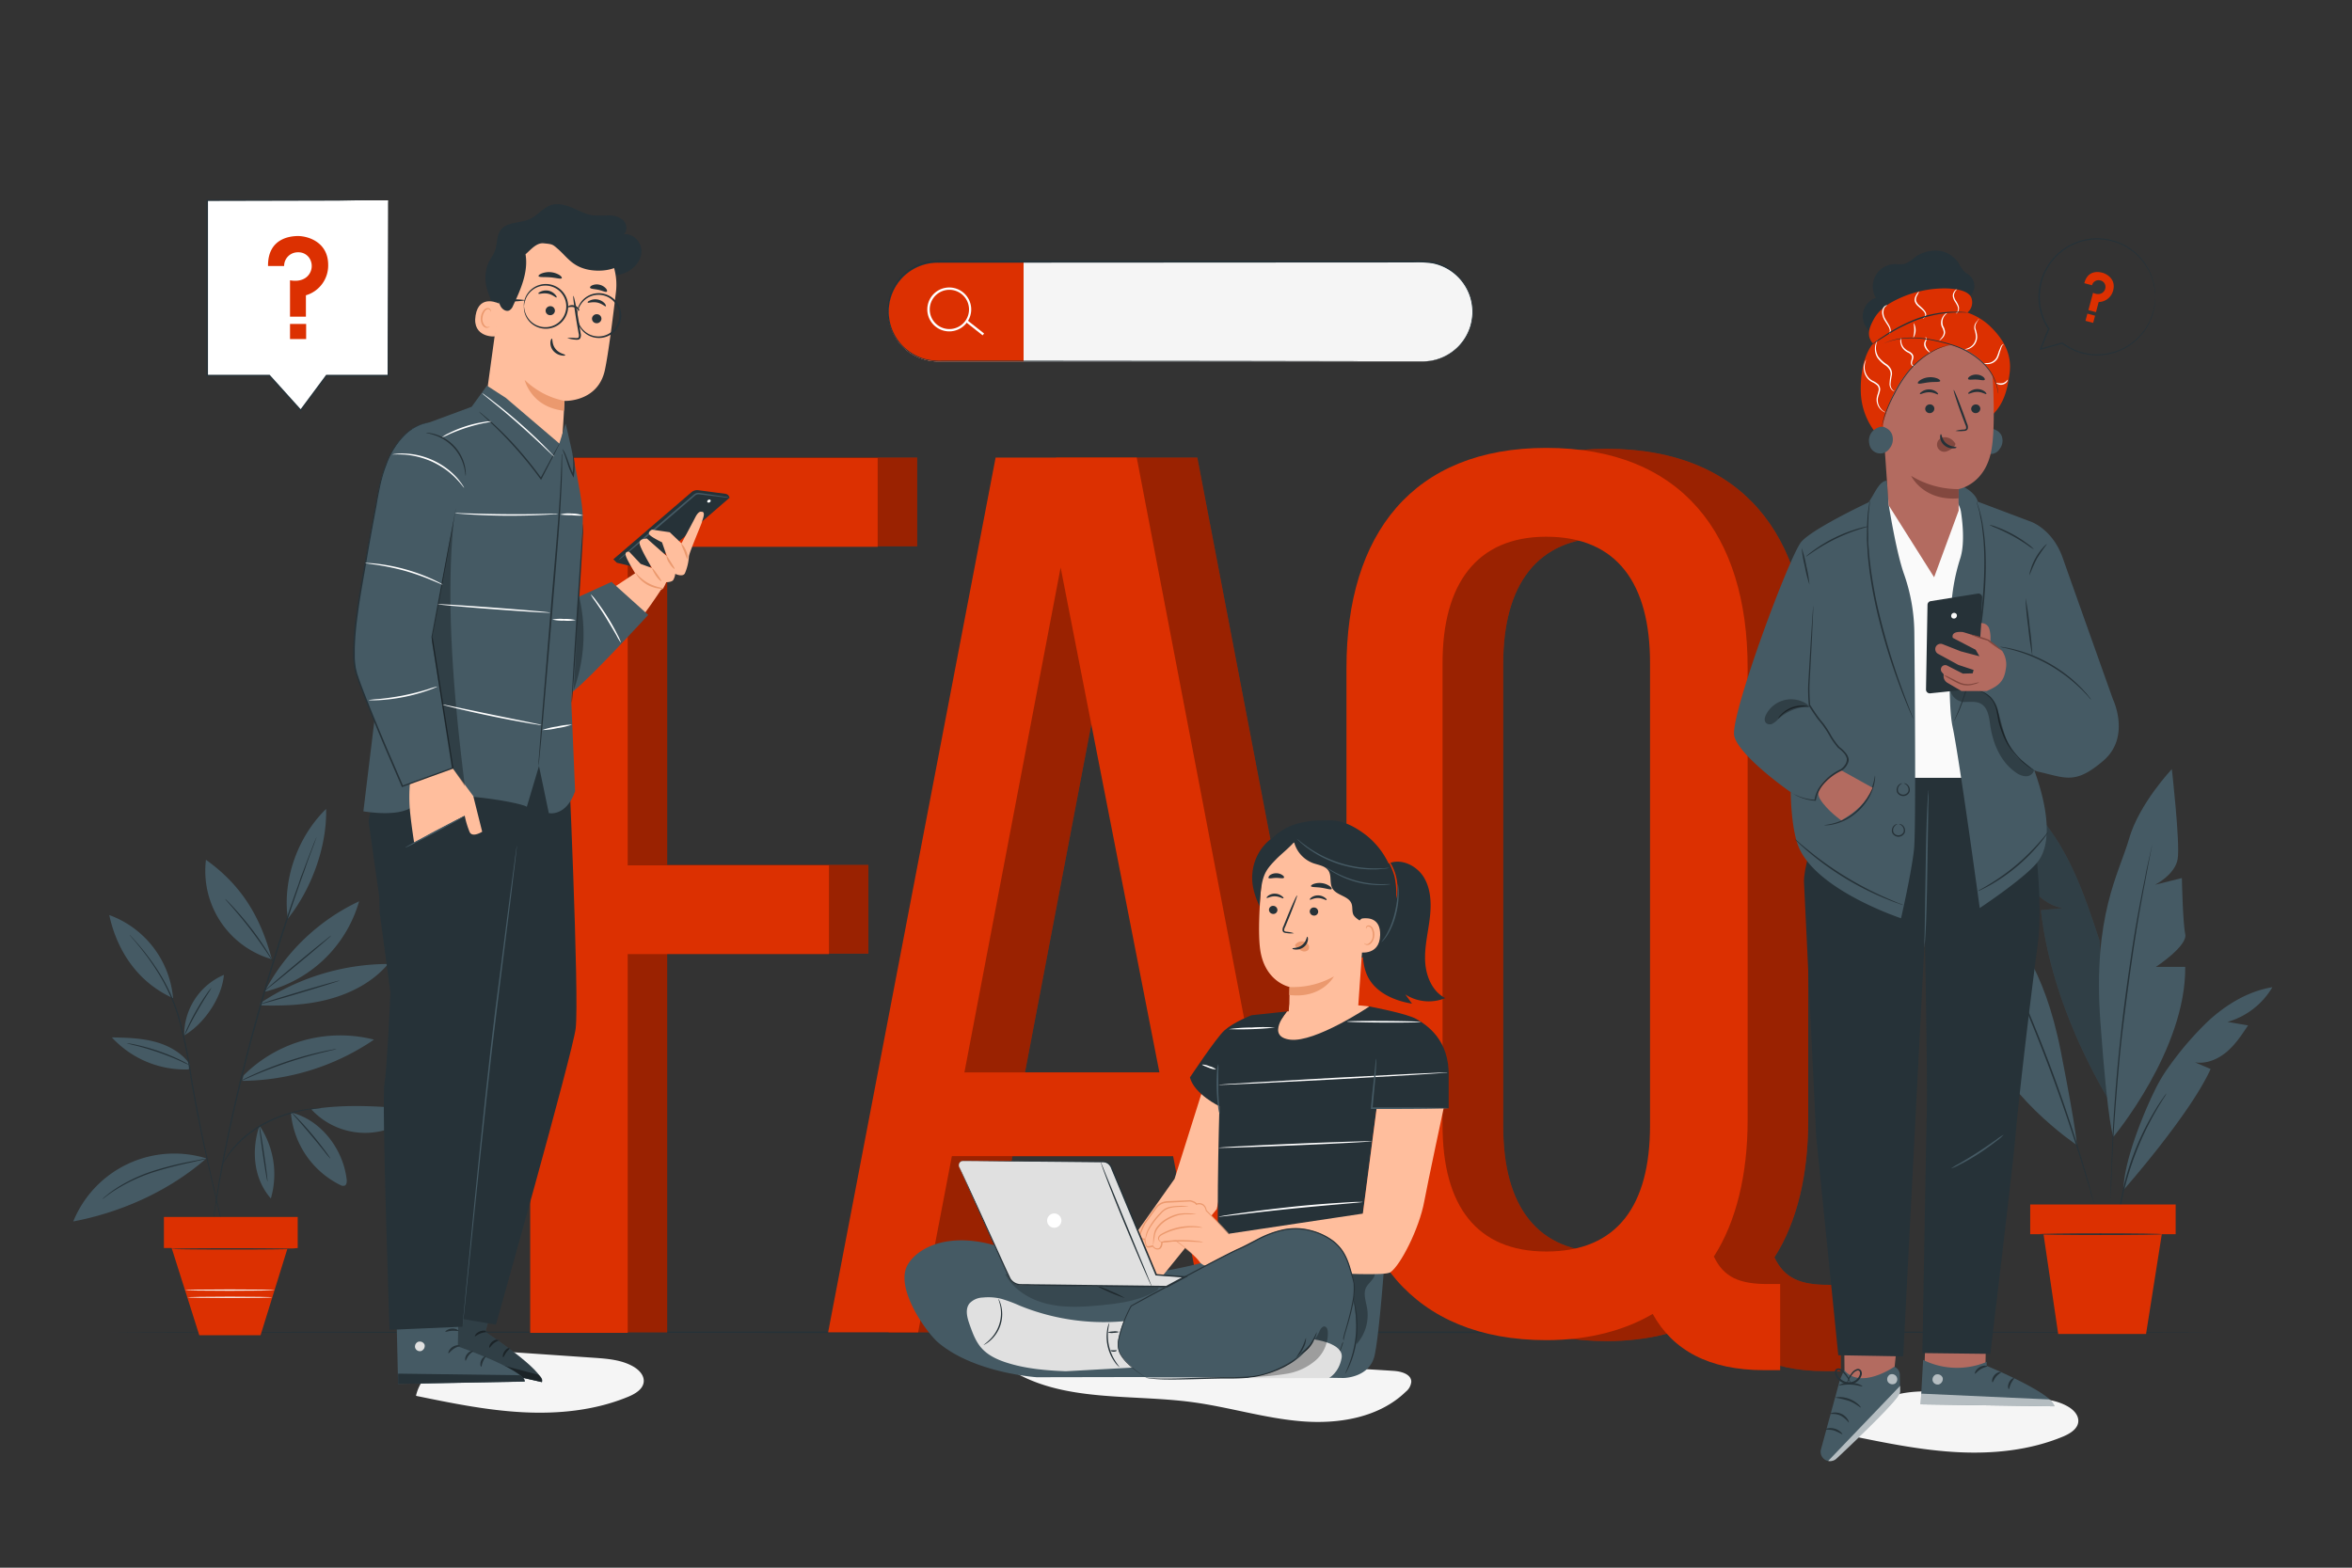 <svg width="615" height="410" fill="none" xmlns="http://www.w3.org/2000/svg"><rect width="100%" height="100%" fill="#333333" stroke="none"/><path d="M364.416 358.529a839.496 839.496 0 00-98.4-.73l-1.5.631c13.792 8.356 31.16 6.134 47.174 8.266 9.635 1.287 19.016 4.239 28.7 5.018 9.684.779 20.205-.967 27.183-7.724a3.826 3.826 0 001.452-2.624c-.025-1.993-2.616-2.706-4.609-2.837zm176.318 9.331c-3.075-1.787-6.765-2.074-10.315-2.32l-19.467-1.337c-5.314-.369-10.759-.722-15.867.754-5.109 1.476-9.93 5.199-11.177 10.373v.173c9.225 1.886 18.491 3.788 27.88 4.28 9.389.492 19.032-.476 27.708-4.1 1.829-.771 3.862-2.017 3.944-4.002.041-1.656-1.295-3.009-2.706-3.821zm-375.093-10.438c-3.083-1.788-6.773-2.075-10.324-2.321l-19.467-1.337c-5.305-.369-10.75-.721-15.867.763-5.117 1.484-9.922 5.191-11.176 10.365v.172c9.225 1.894 18.491 3.788 27.88 4.28 9.389.492 19.024-.475 27.699-4.1 1.829-.77 3.862-2.025 3.944-4.001.058-1.657-1.287-3.001-2.689-3.821z" fill="#F5F5F5"/><path d="M580.183 348.426c0 .123-123.394.213-275.578.213-152.183 0-275.593-.09-275.593-.213s123.361-.213 275.593-.213c152.233 0 275.578.098 275.578.213z" fill="#263238"/><path d="M227.066 226.213v23.206h-52.619v99.032h-25.494v-228.78h90.864v23.198h-65.37v83.344h52.619zm37.662 76.154l-8.823 46.084h-23.526l43.788-228.78h36.9l43.796 228.78h-25.461l-8.823-46.084h-57.851zm3.28-21.894h50.971L293.165 148.42l-25.157 132.053zm204.795-105.567v118.31c0 14.054-2.936 26.469-8.823 35.62 2.616 5.56 6.863 7.192 14.055 7.192h3.28v22.55h-4.248c-14.383 0-23.862-5.224-29.094-14.703-7.191 4.248-16.662 6.864-27.781 6.864-34.965 0-52.292-22.878-52.292-57.523v-118.31c0-34.973 17.327-57.523 52.292-57.523 35.293 0 52.611 22.55 52.611 57.523zm-79.745-1.312v120.925c0 20.919 8.823 33.014 27.126 33.014 18.63 0 27.133-12.095 27.133-33.014V173.594c0-20.59-8.503-33.005-27.133-33.005-18.303 0-27.126 12.415-27.126 33.005z" fill="#DC3001"/><path d="M227.066 226.213v23.206h-52.619v99.032h-25.494v-228.78h90.864v23.198h-65.37v83.344h52.619zm37.664 76.154l-8.823 46.084h-23.526l43.788-228.78h36.9l43.796 228.78h-25.461l-8.823-46.084H264.73zm3.28-21.894h50.971L293.167 148.42 268.01 280.473zm204.793-105.567v118.31c0 14.054-2.936 26.469-8.823 35.62 2.616 5.56 6.863 7.192 14.055 7.192h3.28v22.55h-4.248c-14.383 0-23.862-5.224-29.094-14.703-7.191 4.248-16.662 6.864-27.781 6.864-34.965 0-52.292-22.878-52.292-57.523v-118.31c0-34.973 17.327-57.523 52.292-57.523 35.293 0 52.611 22.55 52.611 57.523zm-79.745-1.312v120.925c0 20.919 8.823 33.014 27.126 33.014 18.63 0 27.133-12.095 27.133-33.014V173.594c0-20.59-8.503-33.005-27.133-33.005-18.303 0-27.126 12.415-27.126 33.005z" opacity=".3" fill="#000"/><path d="M248.894 302.367l-8.823 46.084h-23.534l43.796-228.78h36.9l43.797 228.78h-25.462l-8.823-46.084h-57.851zm3.28-21.894h50.988l-25.83-132.053-25.158 132.053zM216.75 226.32v23.206h-52.619v99.056h-25.494v-228.78h90.856v23.206h-65.362v83.312h52.619zm240.219-51.66v118.334c0 14.055-2.944 26.478-8.824 35.629 2.616 5.552 6.864 7.192 14.055 7.192h3.28v22.525h-4.247c-14.383 0-23.862-5.232-29.086-14.711-7.191 4.248-16.67 6.864-27.781 6.864-34.973 0-52.292-22.878-52.292-57.523V174.66c0-34.973 17.319-57.523 52.292-57.523 35.276.025 52.603 22.575 52.603 57.523zm-79.77-1.279v120.925c0 20.918 8.823 33.005 27.126 33.005 18.63 0 27.125-12.087 27.125-33.005V173.381c0-20.59-8.495-33.013-27.125-33.013-18.278 0-27.126 12.423-27.126 33.013z" fill="#DC3001"/><path d="M372.099 94.53H245.253a13.006 13.006 0 01-13.005-13.006 13.003 13.003 0 0113.005-12.997h126.846a13.003 13.003 0 0113.005 12.997 13.005 13.005 0 01-13.005 13.006z" fill="#F5F5F5"/><path d="M245.253 68.527a13.005 13.005 0 00-13.005 12.997 13.005 13.005 0 0013.005 13.006h22.394V68.527h-22.394z" fill="#DC3001"/><path d="M248.213 86.666a5.738 5.738 0 01-5.63-6.86 5.735 5.735 0 014.51-4.51 5.74 5.74 0 111.12 11.37zm0-10.873a5.132 5.132 0 00-3.583 8.777 5.136 5.136 0 007.89-.802 5.14 5.14 0 00.859-2.85 5.137 5.137 0 00-1.521-3.634 5.137 5.137 0 00-3.645-1.491z" fill="#fff"/><path d="M252.901 83.73l-.381.483 4.415 3.486.381-.483-4.415-3.485z" fill="#fff"/><path d="M372.099 94.53l.869-.066a5.518 5.518 0 001.05-.123l.681-.107.762-.196a12.616 12.616 0 003.731-1.69 12.828 12.828 0 003.871-3.993 13.145 13.145 0 001.377-3.026c.346-1.178.533-2.397.558-3.624a13.61 13.61 0 00-.566-3.944 13.126 13.126 0 00-1.943-3.838 12.91 12.91 0 00-7.881-5.043 27.297 27.297 0 00-5.223-.238h-5.56l-118.563.066a12.783 12.783 0 00-6.601 23.78 12.44 12.44 0 003.69 1.5c1.302.284 2.636.4 3.968.345h23.362l53.3.049 35.933.066h13.136-13.136l-35.933.065h-76.662a17.034 17.034 0 01-4.059-.352 12.606 12.606 0 01-3.821-1.558 13.214 13.214 0 01-5.897-14.85 13.214 13.214 0 0112.72-9.669l118.563.058h5.56a27.48 27.48 0 015.281.262 13.12 13.12 0 018.011 5.396 13.492 13.492 0 011.968 3.911 13.8 13.8 0 01.558 4.018 14.25 14.25 0 01-.582 3.674 13.637 13.637 0 01-1.419 3.059 12.879 12.879 0 01-3.944 4.01 12.304 12.304 0 01-3.78 1.64l-.738.188-.681.098a6.366 6.366 0 01-1.066.107l-.894.025z" fill="#263238"/><path d="M101.5 52.406H54.219V98.22h16.22l8.175 9.102 6.748-9.102H101.5V52.406z" fill="#fff"/><path d="M101.5 52.406v3.28c0 2.14 0 5.265.041 9.25 0 8.02.049 19.491.082 33.325v.164h-16.26l.139-.066-6.74 9.061-.132.18-.156-.164c-2.6-2.902-5.362-5.969-8.2-9.102l.14.066h-16.4V52.234h.164l34.35.082h12.897-3.427l-9.537.164-34.243.082.164-.164v45.813l-.189-.188H70.52l.05.065 8.2 9.102h-.287l6.756-9.102.05-.065h16.227l-.164.164c0-13.793.066-25.223.082-33.218V53.218c0-.574.066-.812.066-.812z" fill="#263238"/><path d="M70.085 69.577h4.206a3.574 3.574 0 013.666-3.592 3.395 3.395 0 013.28 2.173 3.765 3.765 0 01-.295 3.403c-.714 1.173-2.28 2.239-5.109 1.747v9.512h4.157v-5.592a8.117 8.117 0 005.822-7.93c0-6.142-5.51-7.568-7.863-7.568-1.796 0-7.946.434-7.864 7.847zm9.964 15.153h-4.215v3.937h4.215V84.73z" fill="#DC3001"/><path d="M522.125 204.59c7.519 3.895 13.284 10.594 17.425 17.983 4.141 7.388 6.822 15.481 9.463 23.525l2.32 41.476c-8.749-14.883-15.768-32.374-17.671-49.536l5.822-.517c-3.903-.598-7.175-3.427-9.266-6.773-2.091-3.346-3.157-7.224-4.198-11.029l7.101 1.058a26.348 26.348 0 01-10.996-16.187z" fill="#455A64"/><path d="M522.125 204.59c7.519 3.895 13.284 10.594 17.425 17.983 4.141 7.388 6.822 15.481 9.463 23.525l2.32 41.476c-8.749-14.883-15.768-32.374-17.671-49.536l5.822-.517c-3.903-.598-7.175-3.427-9.266-6.773-2.091-3.346-3.157-7.224-4.198-11.029l7.101 1.058a26.348 26.348 0 01-10.996-16.187z" fill="#000" opacity=".3"/><path d="M552.631 297.291s18.983-22.722 18.761-44.419h-7.667s8.331-5.478 7.675-8.545c-.656-3.067-.885-14.686-.885-14.686l-7.011 1.755s5.264-2.632 5.92-6.79c.656-4.157-1.533-23.452-1.533-23.452s-8.545 9.02-11.177 18.188c-2.632 9.167-9.536 19.942-7.503 47.994 2.034 28.053 3.42 29.955 3.42 29.955zm-9.627 2.148s-20.574-13.702-25.142-31.16l6.167-1.681s-7.897-2.583-8.036-5.19c-.14-2.608-2.509-11.997-2.509-11.997l6.018-.123s-4.805-.967-6.24-4.174c-1.435-3.206-3.895-19.188-3.895-19.188s8.873 5.314 12.973 12.153c4.1 6.839 12.021 13.94 16.531 36.941 4.51 23.001 4.133 24.419 4.133 24.419z" fill="#455A64"/><path d="M562.699 220.965a.921.921 0 010 .246c0 .181-.074.419-.131.706l-.533 2.714a209.698 209.698 0 00-.82 4.288c-.304 1.673-.697 3.584-1.066 5.691a425.897 425.897 0 00-2.46 14.859c-.82 5.6-1.64 11.783-2.46 18.286-.82 6.502-1.337 12.71-1.796 18.359-.459 5.65-.82 10.751-.992 15.031-.123 2.148-.189 4.1-.263 5.789a293.046 293.046 0 00-.164 4.363c-.032 1.197-.082 2.099-.106 2.763v.713c.009.082.009.165 0 .246a1.443 1.443 0 010-.246v-3.476c0-1.173 0-2.674.098-4.371.099-1.697.099-3.649.205-5.789.164-4.289.476-9.389.894-15.055.418-5.667 1.017-11.866 1.763-18.377.746-6.51 1.64-12.685 2.46-18.294.82-5.609 1.747-10.66 2.558-14.858.386-2.108.82-4.01 1.124-5.675.303-1.664.639-3.107.91-4.28s.459-2.05.607-2.698l.164-.697a1.054 1.054 0 01.008-.238z" fill="#263238"/><path d="M555.262 311.206s17.375-19.68 22.771-31.627l-4.1-1.747c2.952.492 5.978-.779 8.266-2.706 2.288-1.927 3.968-4.46 5.617-6.953l-5.363-.91a19.979 19.979 0 0011.726-9.078c-6.339 1.042-12.062 4.518-16.785 8.864A83.543 83.543 0 00567.25 278.8a40.35 40.35 0 00-3.911 6.56c-2.952 5.994-8.085 18.606-8.077 25.846z" fill="#455A64"/><path d="M517.584 237.374s.049.057.123.18l.295.558c.279.524.648 1.238 1.124 2.156.975 1.87 2.337 4.609 3.968 8.012 3.28 6.806 7.512 16.334 11.677 27.06 4.166 10.725 7.38 20.664 9.578 27.88 1.082 3.616 1.919 6.56 2.46 8.593l.623 2.345c.057.255.107.451.148.615a.862.862 0 01.041.214.912.912 0 01-.082-.197c-.05-.164-.115-.361-.189-.607-.172-.566-.402-1.345-.697-2.329-.59-2.025-1.468-4.92-2.591-8.544a439.07 439.07 0 00-9.684-27.831 442.342 442.342 0 00-11.554-27.101 470.923 470.923 0 00-3.838-8.069l-1.049-2.189-.263-.574c-.065-.099-.09-.172-.09-.172zm36.202 82.287a8.936 8.936 0 01.098-1.435c.091-.919.279-2.239.558-3.863a69.964 69.964 0 019.061-24.001 43.52 43.52 0 012.14-3.28c.257-.404.547-.786.869-1.14a9.565 9.565 0 01-.729 1.23 79.16 79.16 0 00-2.018 3.329 77.819 77.819 0 00-9.02 23.903c-.319 1.64-.549 2.92-.68 3.83a9.134 9.134 0 01-.279 1.427z" fill="#263238"/><path d="M568.891 315.019h-38.032v7.758h38.032v-7.758zm-3.625 7.758l-4.116 26.092h-22.976l-3.838-26.092h30.93z" fill="#DC3001"/><path d="M533.188 322.777c0-.115 7.199-.214 16.072-.214 8.872 0 16.063.099 16.063.214 0 .114-7.191.213-16.063.213-8.873 0-16.072-.099-16.072-.213z" fill="#263238"/><path d="M63.689 281.26a35.784 35.784 0 0134.112-9.364 62.1 62.1 0 01-34.514 10.783M75.26 240.26c-1.419-10.053 2.46-21.32 10.012-28.7.254 9.963-3.953 21.172-10.012 28.7zm-6.02 19.016a53.695 53.695 0 0124.658-23.559 33.899 33.899 0 01-24.748 23.665m-1.156 3.559c6.076.164 12.218-.049 18.09-1.64 5.87-1.591 11.48-4.543 15.399-9.192a60.488 60.488 0 00-33.423 10.242m3.016-11.48c-3.083-11.554-8.2-19.541-17.22-26.011a24.02 24.02 0 0017.22 26.011zm-22.918 19.918a17.106 17.106 0 0110.39-15.835c-.509 5.962-5.19 12.866-10.39 15.835zm-2.903-9.734a25.48 25.48 0 00-16.687-21.738c2.1 9.651 7.684 17.687 16.687 21.738zm4.378 17.278c-2.148-3.059-5.641-4.97-9.258-5.913-3.616-.943-7.38-1.033-11.127-1.107a26.026 26.026 0 0020.098 8.373m4.625 23.271a28.514 28.514 0 00-34.817 16.49c12.653-2.402 25.125-8.019 34.817-16.49zm13.875-8.577c-2.1 6.207-1.697 13.719 2.977 19.065a22.749 22.749 0 00-2.977-19.065zm8.209-3.428a23.333 23.333 0 0012.898 18.951 1.456 1.456 0 001.14.188c.574-.229.623-1.008.55-1.64-.91-7.962-6.806-15.654-14.588-17.523m5.353-.787a19.172 19.172 0 0027.987.147c-8.897-.976-19.164-1.64-27.987-.147z" fill="#455A64"/><path d="M82.745 219.03s0 .09-.082.254-.164.435-.27.755l-1.075 2.878a121.08 121.08 0 00-1.64 4.567c-.32.894-.664 1.854-1.033 2.862l-1.107 3.215c-1.574 4.501-3.329 9.913-5.215 15.932-1.886 6.019-3.805 12.686-5.74 19.68-1.935 6.995-3.567 13.768-4.994 19.91a366.157 366.157 0 00-3.435 16.4c-.222 1.172-.435 2.288-.632 3.345-.197 1.058-.352 2.059-.508 2.993-.328 1.87-.599 3.477-.82 4.797-.222 1.321-.353 2.329-.468 3.043-.049.328-.098.59-.13.82a2.37 2.37 0 01-.05.262c-.01-.09-.01-.181 0-.271l.098-.82c.099-.713.23-1.738.402-3.042.172-1.304.426-2.944.73-4.813.147-.935.311-1.935.484-3.001.172-1.066.393-2.173.607-3.346.82-4.707 2-10.275 3.37-16.4 1.37-6.125 3.075-12.899 4.969-19.934 1.894-7.036 3.879-13.686 5.74-19.68a408.04 408.04 0 015.289-15.925c.402-1.123.82-2.189 1.132-3.206.311-1.017.73-1.96 1.057-2.853a220.04 220.04 0 011.73-4.543c.5-1.263.82-2.19 1.132-2.862.123-.312.23-.558.303-.738a.891.891 0 01.156-.279z" fill="#263238"/><path d="M33.882 244.475s.057.041.148.139l.426.451c.377.394.91.984 1.582 1.771a62.197 62.197 0 015.24 6.979 47 47 0 015.462 11.717 113.908 113.908 0 013.28 15.507c1.812 11.094 4.034 21.024 5.641 28.216.82 3.575 1.46 6.47 1.919 8.503l.517 2.321.122.598a.597.597 0 010 .214 1.05 1.05 0 01-.065-.205l-.156-.599c-.14-.541-.328-1.312-.574-2.296l-1.984-8.487c-1.64-7.167-3.928-17.105-5.74-28.208a116.78 116.78 0 00-3.28-15.473 47.39 47.39 0 00-5.38-11.677 65.883 65.883 0 00-5.133-7.028c-.656-.82-1.18-1.394-1.533-1.804l-.402-.475c-.057-.107-.098-.164-.09-.164zm50.183 45.288a1.244 1.244 0 01-.32.058l-.918.106-.664.066-.82.115c-.566.082-1.214.164-1.91.32l-1.108.221-1.18.303c-.82.181-1.64.484-2.583.755a38.292 38.292 0 00-5.634 2.46 32.41 32.41 0 00-5.051 3.509 25.014 25.014 0 00-1.935 1.862 20.085 20.085 0 00-1.534 1.763 17.19 17.19 0 00-1.131 1.566c-.303.393-.577.806-.82 1.238l-.476.82a1.206 1.206 0 01-.18.271s0-.107.123-.304l.418-.82c.213-.44.457-.864.73-1.271a15.86 15.86 0 011.107-1.64 20 20 0 011.517-1.82 24.878 24.878 0 011.935-1.902 30.776 30.776 0 015.092-3.567 36.368 36.368 0 015.7-2.46c.918-.271 1.779-.558 2.607-.738l1.197-.279 1.123-.205c.706-.14 1.353-.205 1.927-.271l.82-.09h.665l.934-.041a1.18 1.18 0 01.37-.025zm2.535-45.075a4.367 4.367 0 01-.64.615l-1.828 1.591a614 614 0 01-6.126 5.141 578.777 578.777 0 01-6.19 5.068l-1.895 1.5a4.54 4.54 0 01-.73.517 4.38 4.38 0 01.64-.615l1.837-1.591a600.645 600.645 0 016.117-5.141 578.777 578.777 0 016.191-5.068l1.894-1.5a4.54 4.54 0 01.73-.517zm2.19 11.767c0 .09-4.65 1.55-10.431 3.28-5.781 1.73-10.504 3.026-10.529 2.936-.024-.091 4.641-1.55 10.43-3.28 5.79-1.731 10.505-3.026 10.53-2.936zm-17.245-4.715a3 3 0 01-.484-.664l-1.23-1.878a115.812 115.812 0 00-4.28-6.035c-1.747-2.296-3.444-4.289-4.69-5.74l-1.485-1.689a5.202 5.202 0 01-.517-.64c.227.157.434.342.615.549.386.369.919.927 1.567 1.64a81.667 81.667 0 014.78 5.675 74.23 74.23 0 014.207 6.109c.5.82.894 1.468 1.148 1.935.144.235.267.482.369.738zm-16.229 6.56a15.36 15.36 0 01-1.09 1.804 100.507 100.507 0 00-2.625 4.346c-.984 1.73-1.812 3.28-2.394 4.477-.289.642-.62 1.264-.992 1.862.193-.68.451-1.339.77-1.968a55.234 55.234 0 012.321-4.543c.984-1.73 1.968-3.28 2.714-4.313.381-.593.815-1.151 1.296-1.665z" fill="#263238"/><path d="M49.774 278.652a25.121 25.121 0 01-2.378-1.041 72.927 72.927 0 00-5.798-2.321 77.555 77.555 0 00-5.977-1.804 23.892 23.892 0 01-2.51-.664c.235.002.468.027.697.074a30.55 30.55 0 011.87.361 51.15 51.15 0 016.035 1.714 52.95 52.95 0 015.79 2.419c.713.36 1.287.664 1.64.885.221.106.432.232.63.377zm4.346 24.338s-.09.049-.287.098l-.82.214-3.108.721c-3.424.713-6.81 1.6-10.143 2.657a44.572 44.572 0 00-9.471 4.453 34.52 34.52 0 00-2.608 1.812 8.711 8.711 0 01-.943.697s.066-.09.213-.222c.148-.131.353-.344.648-.582a28.122 28.122 0 012.559-1.91 41.532 41.532 0 019.487-4.568 84.814 84.814 0 0110.209-2.591l3.124-.615a8.942 8.942 0 011.14-.164zm15.816 6.002c-.09 0-.648-3.28-1.238-7.322-.59-4.043-1-7.38-.91-7.38.09 0 .648 3.28 1.246 7.314.599 4.035 1 7.372.902 7.388zm16.449-5.977a17.468 17.468 0 01-1.484-1.755 224.407 224.407 0 00-3.51-4.289 327.61 327.61 0 00-3.624-4.231 17.673 17.673 0 01-1.476-1.763c.178.113.338.251.476.41.287.271.688.681 1.18 1.197a80.924 80.924 0 013.707 4.141 94.868 94.868 0 013.444 4.363c.418.574.754 1.041.976 1.369.13.17.234.358.311.558z" fill="#263238"/><path d="M42.861 318.275v8.126h2.026l7.224 22.804h16.023l7.002-22.583 2.707-.221v-8.126H42.86z" fill="#DC3001"/><path d="M76.49 326.622c0 .099-7.077.173-15.802.173s-15.801-.074-15.801-.173c0-.098 7.076-.164 15.801-.164 8.725 0 15.802.074 15.802.164zm11.52-52.275c-.335.12-.677.213-1.026.279l-2.812.673a119.08 119.08 0 00-9.151 2.665 125.976 125.976 0 00-8.906 3.411l-2.656 1.156a6.015 6.015 0 01-.984.402c.292-.2.603-.373.926-.517.607-.32 1.5-.754 2.616-1.263a90.802 90.802 0 018.889-3.509 91.796 91.796 0 019.208-2.575 54.27 54.27 0 012.846-.574 5.468 5.468 0 011.05-.148z" fill="#263238"/><path d="M71.167 339.291c0 .091-4.961.164-11.079.164-6.117 0-11.086-.073-11.086-.164 0-.09 4.961-.172 11.086-.172 6.126 0 11.079.074 11.079.172zm.623-1.886c0 .091-5.256.173-11.743.173-6.486 0-11.75-.082-11.75-.173 0-.09 5.256-.172 11.75-.172 6.495 0 11.743.074 11.743.172z" fill="#FAFAFA"/><path d="M503.225 356.807l.352-9.07 15.793-.59-.237 11.086-5.74 3.469-10.168-4.895z" fill="#B36B60"/><path d="M519.478 356.175v1.033s17.532 7.241 17.688 10.587l-34.957-.517.648-11.619a20.035 20.035 0 0016.621.516z" fill="#455A64"/><path d="M506.341 359.422a1.437 1.437 0 00-1.008 1.64 1.368 1.368 0 001.591 1.017 1.5 1.5 0 001.057-1.714 1.428 1.428 0 00-1.771-.877m-4.001 7.79l.156-2.796 33.448 1.517s1.541.697 1.353 1.796l-34.957-.517z" fill="#fff" opacity=".6"/><path d="M519.593 357.315c0 .164-.82.23-1.706.771-.885.541-1.311 1.246-1.467 1.172-.156-.073.114-1.049 1.156-1.681 1.041-.631 2.058-.418 2.017-.262zm3.648 1.566c0 .164-.714.443-1.304 1.156-.59.714-.763 1.476-.935 1.468-.172-.008-.262-.976.484-1.853s1.747-.935 1.755-.771zm2.018 4.42c-.156 0-.385-.82.066-1.755.451-.935 1.263-1.287 1.328-1.14.066.148-.434.632-.82 1.403-.385.77-.41 1.451-.574 1.492z" fill="#263238"/><path d="M482.102 336.569l.246 27.126 12.505-.902 2.747-26.421-15.498.197z" fill="#B36B60"/><path d="M495.28 357.471s-8.791 6.101-13.063.82l-1.107 2.55-4.961 18.196a2.461 2.461 0 001.411 2.919 2.454 2.454 0 002.558-.484c3.616-3.362 16.843-15.793 16.712-17.474l-.058-4.469a2.272 2.272 0 00-1.492-2.083v.025z" fill="#455A64"/><path d="M477.994 382.12l18.86-19.68v.976c.099 1.058-.369 1.476-.885 2.156-1.526 2.009-5.74 6.511-15.753 15.9a2.46 2.46 0 01-2.197.607l-.025.041zm16.072-22.55a1.395 1.395 0 00-.41 1.861 1.443 1.443 0 001.895.41 1.364 1.364 0 00.274-1.914 1.367 1.367 0 00-1.914-.275" fill="#fff" opacity=".6"/><path d="M483.414 372.059a7.114 7.114 0 00-2.066-1.796c-1.386-.697-2.69-.369-2.723-.517-.032-.147.279-.229.82-.303a3.85 3.85 0 013.699 1.779c.295.476.328.812.27.837zm-1.69 3.075a20.491 20.491 0 00-2.091-.993c-1.214-.369-2.271-.147-2.304-.295-.033-.147 1.066-.607 2.46-.188 1.394.418 2.058 1.418 1.935 1.476zm4.831-7.028c-.106.115-1.271-1.049-3.116-1.738a22.943 22.943 0 00-3.509-.82c0-.123 1.722-.443 3.698.328s3.042 2.173 2.927 2.23zm.41-5.535c-.065.14-1.369-.393-3.067-.459-1.697-.066-3.05.336-3.099.189a4.816 4.816 0 013.124-.689c1.82.074 3.157.828 3.042.959z" fill="#263238"/><path d="M482.931 362.071a1.91 1.91 0 01.131-.869 6.144 6.144 0 011.124-2.116 2.76 2.76 0 011.402-1.049.997.997 0 011.042.401c.188.331.249.719.172 1.091a3.42 3.42 0 01-3.526 2.501 3.953 3.953 0 01-3.461-2.681 1.308 1.308 0 01.148-1.107.954.954 0 011.074-.304 3.355 3.355 0 011.386 1.05 6.612 6.612 0 011.246 2.042c.128.255.2.534.213.82a11.034 11.034 0 00-1.738-2.649 3.113 3.113 0 00-1.222-.886.522.522 0 00-.59.164.875.875 0 00-.049.73 3.502 3.502 0 003.026 2.288 2.94 2.94 0 003.017-2.075 1.132 1.132 0 00-.082-.77.548.548 0 00-.574-.23 2.53 2.53 0 00-1.205.869 8.936 8.936 0 00-1.534 2.78zm40.762-163.746l.271 2.993 7.298 13.079s3.28 19.68 1.533 32.8c-2.148 16.253-4.92 39.77-5.896 51.037-.582 6.658-6.461 55.85-6.461 55.85l-17.778-.213s.943-53.513 1.173-63.566c.18-7.897-.459-41.919-.459-41.919l-.755-45.165 22.362-5.601" fill="#263238"/><path d="M497.649 354.732l5.642-109.552 3.329-42.263-25.133-6.65-.902 5.223s-9.184 22.649-8.872 29.291c.869 18.622 3.181 66.42 3.181 66.42l5.781 57.236 16.974.295z" fill="#263238"/><path d="M504.301 206.64c-.045.132-.07.27-.074.41 0 .328-.058.722-.107 1.197a167.378 167.378 0 00-.246 4.395c-.156 3.715-.271 8.856-.353 14.523-.082 5.666-.172 10.742-.229 14.522 0 1.804-.082 3.28-.107 4.395v1.197c-.02.142-.02.285 0 .427.039-.137.061-.277.066-.419 0-.319.065-.713.106-1.189.082-1.041.165-2.542.247-4.403.164-3.715.27-8.848.36-14.522.091-5.675.164-10.742.23-14.522 0-1.804.074-3.28.098-4.396v-1.197c.016-.139.018-.279.009-.418zM475.6 216.849c.207.117.431.203.664.254.266.094.541.163.82.205.362.087.729.15 1.099.189.957.117 1.925.134 2.886.049a14.757 14.757 0 006.658-2.23 13.923 13.923 0 002.28-1.78c.27-.258.525-.532.763-.82.187-.203.36-.419.516-.648.271-.377.402-.59.377-.606-.024-.017-.664.762-1.869 1.828a15.513 15.513 0 01-2.28 1.64 17.172 17.172 0 01-3.124 1.435c-1.094.355-2.22.602-3.362.738-.937.098-1.881.112-2.821.041-1.648-.082-2.607-.377-2.607-.295zm45.92-8.471a4.9 4.9 0 00.82 1.64 13.284 13.284 0 006.797 5.281 4.974 4.974 0 001.772.377 21.581 21.581 0 01-5.339-2.804 21.25 21.25 0 01-4.05-4.494zm-11.35 97.22a11.96 11.96 0 002.198-.984 51.93 51.93 0 005.026-2.895 70.401 70.401 0 004.723-3.37c.661-.46 1.266-.993 1.804-1.591-.698.396-1.364.845-1.992 1.345-1.206.82-2.878 2.017-4.773 3.239-1.894 1.222-3.657 2.255-4.92 3.001-.721.363-1.412.782-2.066 1.255z" fill="#455A64"/><path d="M491.154 130.56l20.074-1.566 7.749 5.584-4.846 46.207 6.412 22.649h-35.924l-4.625-41.64 11.16-31.234z" fill="#FAFAFA"/><path d="M468.22 207.173c-5.158-3.616-13.94-10.717-14.76-14.76-1.099-5.273 14.497-47.232 17.572-50.742 3.075-3.509 17.597-10.315 17.597-10.315l.82-1.32c.878-1.427 2.198-4.305 3.871-4.305l.238 2.009.311 4.362c.386 2.263 2.083 12.669 3.994 18.04a47.414 47.414 0 012.697 15.498c.156 16.269.427 51.75-.082 56.473-.656 6.15-3.394 18.04-3.394 18.04s-21.64-7.125-26.642-18.335c-2.173-4.92-2.206-14.67-2.206-14.67m84.247-24.288s-10.021-28.151-13.12-36.949c-2.723-7.725-8.52-9.553-8.52-9.553l-13.686-5.158c-.549-2.099-3.149-3.862-5.166-4.428l-1.295-.574-1.493 1.968s3.108 2.821 3.551 5.674c.246 1.64 1.164 8.004-.189 12.202a50.978 50.978 0 00-2.386 13.44c-.394 9.405-.82 24.993.369 30.52 1.755 8.135 7.109 47.486 7.109 47.486s12.3-8.15 15.326-12.3c3.641-4.92 2.395-14.259-1.058-23.739-.328-.902.164.927 0 0 .346.16.705.286 1.075.378 7.199 1.64 9.635 3.394 16.949-2.846 7.314-6.24 2.534-16.121 2.534-16.121z" fill="#455A64"/><path d="M488.531 137.67c0 .057-.976.328-2.542.82a47.04 47.04 0 00-11.545 5.617c-1.378.91-2.198 1.525-2.239 1.476.153-.188.33-.356.525-.5.352-.304.886-.714 1.558-1.198a37.524 37.524 0 015.568-3.329 38.527 38.527 0 016.051-2.329c.82-.229 1.452-.385 1.911-.475.233-.058.473-.085.713-.082zm43.296 5.994a12.271 12.271 0 01-1.64-1.074 46.6 46.6 0 00-4.002-2.46 53.033 53.033 0 00-4.231-2.05c-.62-.225-1.22-.499-1.796-.82.652.106 1.288.29 1.894.549a31.28 31.28 0 014.322 1.96 30.972 30.972 0 013.969 2.591 8.222 8.222 0 011.484 1.304zm-41.542 59.188c.033.272.033.547 0 .82a5.45 5.45 0 01-.131.926c-.066.408-.159.81-.279 1.206a9.894 9.894 0 01-.508 1.418c-.221.533-.476 1.05-.763 1.55a15.708 15.708 0 01-2.46 3.124 15.953 15.953 0 01-3.173 2.354c-.503.282-1.027.526-1.566.729-.851.342-1.736.589-2.641.738a5.246 5.246 0 01-.926.107 3.309 3.309 0 01-.82 0c0-.082 1.131-.107 2.861-.631a9.484 9.484 0 001.378-.509c.521-.214 1.027-.46 1.517-.738a15.274 15.274 0 005.469-5.354c.287-.486.547-.987.779-1.501.209-.441.387-.896.533-1.361.599-1.755.648-2.895.73-2.878zm-17.146-49.971a31.336 31.336 0 01-1.214-4.748 30.869 30.869 0 01-.82-4.83c.524 1.55.93 3.137 1.214 4.748.396 1.587.671 3.201.82 4.83zm62.141-10.627a40.722 40.722 0 00-2.698 3.886 42.855 42.855 0 00-1.902 4.338c.001-.473.087-.943.254-1.386a14.583 14.583 0 011.312-3.132 14.768 14.768 0 011.984-2.763 4.16 4.16 0 011.05-.943zm11.561 40.778a5.984 5.984 0 01-.771-.82c-.238-.27-.533-.598-.886-.959-.352-.361-.746-.82-1.213-1.222a40.962 40.962 0 00-3.378-2.936 42.747 42.747 0 00-4.535-3.058 43.658 43.658 0 00-4.92-2.411 40.941 40.941 0 00-4.223-1.468c-.607-.188-1.173-.311-1.64-.434a25.839 25.839 0 00-1.271-.296 5.927 5.927 0 01-1.074-.27c.372.007.742.048 1.107.123.352.049.82.115 1.287.229.468.115 1.066.214 1.64.394a35.59 35.59 0 014.297 1.394 39.467 39.467 0 014.969 2.403 40.384 40.384 0 014.568 3.116 36.031 36.031 0 013.345 3.025c.459.443.82.894 1.181 1.271.361.378.623.714.82 1.001.258.285.492.593.697.918z" fill="#263238"/><path d="M529.637 156.366a75.633 75.633 0 011.082 7.552c.361 2.518.594 5.052.697 7.593a75.055 75.055 0 01-1.082-7.552 74.581 74.581 0 01-.697-7.593zm2.428 45.206a7.106 7.106 0 01-.918-.541 24.774 24.774 0 01-2.321-1.746 17.89 17.89 0 01-2.943-3.149 18.73 18.73 0 01-2.46-4.699 26.135 26.135 0 01-.82-2.624c-.205-.869-.312-1.714-.476-2.46a7.29 7.29 0 00-1.697-3.78 7.83 7.83 0 00-2.305-1.64 5.912 5.912 0 01-.959-.435c.349.065.69.166 1.017.304.923.35 1.761.892 2.46 1.591a7.475 7.475 0 011.853 3.895c.172.82.287 1.64.484 2.46.197.82.475 1.713.82 2.583a18.091 18.091 0 005.19 7.781c.902.82 1.69 1.403 2.231 1.821.304.182.587.396.844.639z" fill="#263238"/><path d="M481.34 201.4s-7.995 3.436-5.388 7.651c1.788 2.903 5.494 5.51 5.494 5.51 3.731-2.148 6.364-4.395 8.2-8.536l-8.306-4.625z" fill="#B36B60"/><path d="M468.219 207.173s.516.361 1.558.82a13.126 13.126 0 004.772 1.173l-.115.098a9.017 9.017 0 012.075-4.444 13.994 13.994 0 014.764-3.617c.47-.306.868-.712 1.165-1.189a2.58 2.58 0 00.475-1.599 3.457 3.457 0 00-.869-1.549 9.17 9.17 0 00-1.419-1.28 20.378 20.378 0 01-2.091-2.878 27.294 27.294 0 00-1.959-3.083c-.32-.418-.648-.82-.984-1.222-.337-.402-.64-.82-.935-1.271-.591-.82-1.148-1.714-1.689-2.558v-.074a46.328 46.328 0 01-.164-5.412c.098-1.722.196-3.378.287-4.92.188-3.124.36-5.912.508-8.249.148-2.337.271-4.158.361-5.47.049-.615.082-1.107.115-1.467a3.11 3.11 0 01.057-.509c.02.169.02.34 0 .509 0 .371-.016.863-.049 1.476-.058 1.312-.148 3.173-.246 5.469-.099 2.296-.263 5.133-.427 8.266-.082 1.566-.172 3.222-.262 4.92-.037 1.789.026 3.58.189 5.362v-.082c.533.82 1.09 1.69 1.681 2.534.295.427.59.82.918 1.247.328.426.672.82 1 1.238a25.935 25.935 0 011.968 3.116 20.687 20.687 0 002.059 2.829 9.123 9.123 0 011.467 1.345c.466.481.795 1.078.952 1.73a1.87 1.87 0 01-.123 1 4.519 4.519 0 01-.41.82c-.326.527-.77.97-1.296 1.296a14.028 14.028 0 00-4.674 3.493 9.022 9.022 0 00-2.066 4.289v.106h-.099a12.738 12.738 0 01-4.83-1.287 9.148 9.148 0 01-1.139-.689 2.269 2.269 0 01-.525-.287z" fill="#263238"/><path d="M473.074 184.902c0 .057-.525-.049-1.345-.066a8.698 8.698 0 00-3.124.541 8.612 8.612 0 00-2.706 1.64c-.607.558-.91.976-.967.943.183-.434.464-.822.82-1.131a7.478 7.478 0 012.757-1.83 7.49 7.49 0 013.278-.458c.451.022.891.145 1.287.361zm23.082 30.627a2.024 2.024 0 00-.959.869 1.573 1.573 0 00-.074 1.328 1.475 1.475 0 002.616-.123 1.593 1.593 0 00-.189-1.312 2.06 2.06 0 00-1.041-.779s.139-.057.394 0c.35.103.655.319.869.615a1.855 1.855 0 01.303 1.575 1.803 1.803 0 01-3.28.156 1.828 1.828 0 01.164-1.599c.187-.318.476-.564.82-.697.23-.074.377-.05.377-.033zm1.246-10.644c-.405.182-.741.49-.959.878a1.59 1.59 0 00-.074 1.32 1.472 1.472 0 001.346.742 1.466 1.466 0 001.27-.865 1.597 1.597 0 00-.189-1.312 2.025 2.025 0 00-1.041-.779s.139-.049.394 0c.351.105.657.324.869.623a1.79 1.79 0 01.303 1.574 1.806 1.806 0 01-2.58.887 1.812 1.812 0 01-.7-.739 1.806 1.806 0 01.156-1.591c.186-.321.475-.569.82-.705.238-.074.385-.049.385-.033z" fill="#263238"/><path d="M472.459 184.164l.303.18a7.382 7.382 0 00-10.963 2.526c-.369.705-.583 1.64 0 2.222a1.511 1.511 0 001.713.156 5.63 5.63 0 001.427-1.148 12.201 12.201 0 018.2-3.28m36.744-4.502a4.031 4.031 0 003.534 3.28c1.558 0 3.28-.295 4.6.492 1.804 1.05 2.083 3.477 2.378 5.543.689 4.805 2.739 9.693 6.749 12.423.745.573 1.645.91 2.583.968a2.152 2.152 0 002.115-1.501 42.648 42.648 0 00-3.353-2.64c-2.641-1.722-3.822-5.076-4.715-8.11-.64-2.14-1.05-4.436-2.059-6.437-1.968-3.92-4.87-4.403-11.832-4.01" fill="#000" opacity=".3"/><path d="M510.949 188.6c.047-.196.116-.385.205-.566l.673-1.574c.319-.673.59-1.542.967-2.526.377-.984.722-2.132 1.124-3.403a119.163 119.163 0 004.149-20.295c.91-8.052 1.025-15.432.402-20.697-.164-1.32-.263-2.517-.501-3.542-.237-1.025-.319-1.943-.557-2.649l-.459-1.64a3.985 3.985 0 01-.132-.582c.093.177.164.364.214.558.139.41.311.959.533 1.64.262.867.476 1.749.639 2.64.254 1.033.377 2.231.566 3.551.697 5.297.631 12.702-.287 20.787a109.701 109.701 0 01-4.28 20.336 85.404 85.404 0 01-1.189 3.395c-.369.975-.697 1.845-1.034 2.509l-.746 1.55c-.08.177-.176.347-.287.508z" fill="#263238"/><path d="M521.29 171.503a12.188 12.188 0 01-.82-4.395 8.05 8.05 0 00-.328-2.69 2.068 2.068 0 00-2.149-1.435l-.311 6.642 3.608 1.878z" fill="#B36B60"/><path d="M518.298 156.218l-1.091 22.96a1.001 1.001 0 01-.886.943l-11.619 1.206a.988.988 0 01-1.009-.594 1 1 0 01-.082-.407l.394-22.14a.992.992 0 01.82-.967l12.3-1.968a.988.988 0 011.173.967z" fill="#263238"/><path d="M510.22 160.876a.763.763 0 011.217-.428.743.743 0 01.242.354.872.872 0 01-.295.82.825.825 0 01-.886.049.726.726 0 01-.278-.795z" fill="#FAFAFA"/><path d="M513.229 165.304c.27 0 6.666 2.14 6.666 2.14l3.608 2.763a6.366 6.366 0 01.968 4.789c-.435 3.083-1.747 4.354-5.01 5.74h-6.56l-3.682-2.156a2.048 2.048 0 01-.992-2.075v-.148l-.459-.549a1.12 1.12 0 01-.14-1.246 1.132 1.132 0 011.517-.492l4.1 2.099 2.567-.066.246-.885-3.994-1.329-5.305-2.894a1.407 1.407 0 01-.712-1.424c.026-.187.09-.366.187-.528a1.402 1.402 0 011.706-.574l4.772 1.878 4.871 1.287-.984-1.697-5.986-3.116s-.713-1.829 2.616-1.517z" fill="#B36B60"/><path d="M523.503 170.207a27.678 27.678 0 01-3.723-2.615h.058l-.246-.082a29.263 29.263 0 01-4.502-1.64c1.573.317 3.119.756 4.625 1.312l.246.082a29.15 29.15 0 013.542 2.943zm-5.951 8.233a4.394 4.394 0 01-1.362.533 5.537 5.537 0 01-3.534 0 13.74 13.74 0 01-1.746-.82l-1.37-.771a5.707 5.707 0 01-1.222-.82c.472.12.925.305 1.345.55l1.411.697c.556.302 1.128.576 1.713.82a5.838 5.838 0 003.338.098 8.332 8.332 0 011.427-.287z" fill="#83483F"/><path d="M500.274 187.985a2.813 2.813 0 01-.271-.533c-.172-.402-.402-.918-.697-1.574a143.263 143.263 0 01-2.345-5.855 159.377 159.377 0 01-6.117-19.893 111.895 111.895 0 01-2.067-11.284c-.189-1.754-.41-3.419-.467-4.985-.05-.82-.09-1.542-.14-2.272-.049-.729 0-1.426 0-2.091a35.143 35.143 0 01.115-3.599c0-.525.058-1.017.09-1.476.033-.46.115-.861.164-1.23l.255-1.698c.014-.198.053-.393.114-.582.013.199.013.399 0 .599 0 .426-.098.992-.172 1.705a67.71 67.71 0 00-.123 1.222c-.041.443-.041.951-.057 1.476-.05 1.05-.107 2.255-.05 3.583v2.083c0 .722.107 1.476.164 2.255.074 1.558.312 3.215.509 4.961.492 3.477 1.131 7.29 2.091 11.234a179.483 179.483 0 005.978 19.893c.902 2.501 1.689 4.51 2.222 5.896.254.664.467 1.189.623 1.599.081.182.142.371.181.566zm35.299 29.586a3.921 3.921 0 01-.508.82c-.344.508-.886 1.221-1.583 2.074a47.079 47.079 0 01-13.152 11.054c-.968.533-1.763.943-2.321 1.197a3.987 3.987 0 01-.894.361c.255-.198.53-.368.82-.509a62.622 62.622 0 002.247-1.312 56.052 56.052 0 006.97-4.985 57.048 57.048 0 006.109-6.003c.722-.82 1.296-1.5 1.681-1.984.184-.26.396-.499.631-.713zm-37.834 19.138a8.043 8.043 0 01-1.263-.377c-.82-.27-1.96-.705-3.37-1.279a75.961 75.961 0 01-20.254-12.3c-1.165-.984-2.075-1.812-2.682-2.411a7.644 7.644 0 01-.918-.943 7.49 7.49 0 011.025.82c.64.558 1.583 1.353 2.763 2.304a87.942 87.942 0 0020.181 12.3c1.394.615 2.525 1.083 3.28 1.403.425.126.839.288 1.238.483zM514.5 77.834a3.615 3.615 0 001.731-2.615 3.58 3.58 0 00-1.017-2.96c-.591-.6-1.394-.976-1.952-1.64a11.96 11.96 0 01-1.082-1.739 7.184 7.184 0 00-5.568-3.33 9.306 9.306 0 00-6.281 2.002 6.903 6.903 0 01-2.239 1.443 9.695 9.695 0 01-2.583.065 5.876 5.876 0 00-5.051 2.977 5.878 5.878 0 00.033 5.863 5.058 5.058 0 001.845 9.84 10.82 10.82 0 004.157-1.255 77.237 77.237 0 0116.876-5.305" fill="#263238"/><path d="M491.181 114.054a18.035 18.035 0 01-4.617-11.48c-.131-4.199.566-9.447 3.19-12.735-1.804-1.976-1.034-4.157.278-6.486 1.312-2.329 3.609-3.911 6.069-5.076a28.599 28.599 0 0111.48-2.837c3.28-.123 7.568.451 7.995 2.796a3.434 3.434 0 01-1.149 3.518 16.067 16.067 0 016.019 3.649c4.035 3.911 5.593 7.847 5.027 12.226-.566 4.379-1.525 7.782-4.166 10.537" fill="#DC3001"/><path d="M518.675 113.275a4.082 4.082 0 011.64-.992h-.115c.113-.025.228-.042.344-.05a1.643 1.643 0 011.247.205 2.994 2.994 0 011.566 1.476 3.536 3.536 0 01-.558 3.6 2.686 2.686 0 01-2.851 1.153 2.688 2.688 0 01-2.069-2.276 3.325 3.325 0 01.796-3.116z" fill="#455A64"/><path d="M493.836 132.135l-2.6-37.515a3.284 3.284 0 012.969-3.28l17.417-4.182c5.559-.517 9.175 6.371 9.462 11.955.312 6.208.451 13.793-.336 18.409-1.591 9.283-8.651 10.398-8.651 10.398l.058 5.601-6.421 17.449-11.898-18.835z" fill="#B36B60"/><path d="M517.814 106.854a1.198 1.198 0 01-1.164 1.189 1.139 1.139 0 01-.84-.289 1.15 1.15 0 01-.382-.801 1.188 1.188 0 011.172-1.173 1.132 1.132 0 01.831.284 1.142 1.142 0 01.383.79zm1.574-3.813c-.148.156-1.041-.525-2.329-.541-1.287-.016-2.23.623-2.37.459-.139-.164.091-.344.501-.639a3.27 3.27 0 011.902-.566 3.195 3.195 0 011.853.623c.386.312.517.59.443.664zm-13.596 3.813a1.197 1.197 0 01-1.164 1.189 1.141 1.141 0 01-.84-.289 1.147 1.147 0 01-.382-.801 1.19 1.19 0 011.165-1.189 1.129 1.129 0 01.842.286 1.13 1.13 0 01.379.804zm.967-3.731c-.148.156-1.041-.525-2.329-.533-1.287-.008-2.23.615-2.37.459-.139-.155.091-.352.501-.647a3.275 3.275 0 011.902-.558 3.195 3.195 0 011.853.623c.394.304.525.591.443.656zm4.551 9.578a8.383 8.383 0 012.091-.353c.328 0 .64-.09.697-.311a1.637 1.637 0 00-.205-.976c-.303-.82-.615-1.64-.943-2.509-1.304-3.567-2.239-6.503-2.091-6.56.148-.058 1.312 2.804 2.616 6.371l.902 2.517c.2.399.252.855.147 1.288a.813.813 0 01-.541.475c-.181.05-.369.075-.557.074a8.562 8.562 0 01-2.116-.016z" fill="#263238"/><path d="M512.147 127.92a23.685 23.685 0 01-12.415-3.469s3.108 6.642 12.423 5.88l-.008-2.411zm-1.057-12.169a3.19 3.19 0 00-1.118-1.023 3.182 3.182 0 00-1.465-.387 2.069 2.069 0 00-1.706.894 1.886 1.886 0 002.083 2.853 4.696 4.696 0 001.902-1.148c.17-.126.31-.289.41-.475a.628.628 0 000-.648" fill="#83483F"/><path d="M507.523 113.545c.213 0 .196 1.378 1.377 2.387 1.181 1.008 2.665.869 2.673 1.057.009.189-.336.271-.959.279a3.443 3.443 0 01-2.23-.82 3.012 3.012 0 01-1.066-2.001c-.05-.574.114-.91.205-.902zm-.198-13.89c-.131.344-1.41.164-2.911.328-1.5.164-2.73.557-2.927.246-.09-.156.123-.484.623-.82a4.92 4.92 0 012.173-.73 4.92 4.92 0 012.28.295c.549.246.82.517.762.68zm11.636-.337c-.23.287-1.107 0-2.173-.049s-1.968.172-2.165-.14c-.09-.147.058-.434.451-.704a2.994 2.994 0 011.771-.46c.626.02 1.23.231 1.731.607.369.304.483.648.385.746z" fill="#263238"/><path d="M512.836 89.831s-8.725-.295-15.522 9.43c-4.478 6.412-5.544 14.547-5.544 14.547l-3.075-15.58 2.657-7.028 6.093-3.28 11.48-.426 4.28 2.214" fill="#DC3001"/><path d="M495.714 90.315c13.94-3.083 24.985 1.73 26.822 12.669l2.96-7.118-7.068-8.848-7.872-2.205-15.982 2.107 1.14 3.395z" fill="#DC3001"/><path d="M489.662 112.758a4.341 4.341 0 011.771-1.066h-.131c.121-.028.244-.045.369-.049a1.704 1.704 0 011.344.221 3.175 3.175 0 011.64 1.583 3.76 3.76 0 01-.598 3.87 2.887 2.887 0 01-5.256-1.205 3.597 3.597 0 01.861-3.354z" fill="#455A64"/><path d="M493.042 107.855a1.387 1.387 0 01-.607-.238 3.595 3.595 0 01-1.64-3.944c.123-.501.32-.984.41-1.485a1.515 1.515 0 00-.345-1.385 5.205 5.205 0 00-1.336-.87 4.014 4.014 0 01-1.255-1.008 4.428 4.428 0 01-.951-2.51 3.777 3.777 0 01.303-1.77c.07-.21.188-.402.345-.558a5.172 5.172 0 00-.386 2.312c.087.843.421 1.642.96 2.296.323.379.719.688 1.164.91a5.299 5.299 0 011.435.935 1.896 1.896 0 01.435 1.714c-.115.558-.32 1.041-.443 1.501a3.34 3.34 0 00.262 2.46c.258.512.632.959 1.091 1.303.336.214.574.304.558.337zm-2.068-18.967a6.006 6.006 0 00-.451 2.165 4.37 4.37 0 00.664 2.255 8.29 8.29 0 002.173 1.976c.442.326.808.742 1.074 1.222.235.466.329.99.271 1.509a19.07 19.07 0 00-.361 2.46c-.012.532.175 1.05.525 1.451.271.271.5.303.484.344-.016.041-.058 0-.164 0a1.099 1.099 0 01-.418-.213 2.22 2.22 0 01-.697-1.55 16.81 16.81 0 01.278-2.46 2.356 2.356 0 00-.246-1.312 3.532 3.532 0 00-.984-1.098 8.208 8.208 0 01-2.238-2.091 4.531 4.531 0 01-.632-2.46 4.066 4.066 0 01.386-1.64 1.53 1.53 0 01.336-.558zm9.66 6.798s-.115.14-.386.082a.816.816 0 01-.393-.263.946.946 0 01-.197-.598c0-.476.254-.96.287-1.443.032-.484-.377-.927-.919-1.206a3.944 3.944 0 01-1.484-1.131 3.14 3.14 0 01-.598-1.41 1.943 1.943 0 01.163-1.378c-.007.445.026.89.099 1.328.111.454.318.879.607 1.246.386.434.861.778 1.394 1.009.31.154.588.366.82.623.214.263.319.597.295.935-.074.623-.361 1.041-.361 1.427a.701.701 0 00.369.721c.164.09.287.025.304.058zm2.788-7.511s.099 0 .197.073a.65.65 0 01.164.542c-.058.247-.141.49-.246.721a1.503 1.503 0 000 .82c.141.493.396.946.746 1.32.271.32.435.525.394.566-.041.041-.254-.098-.582-.377a2.747 2.747 0 01-.935-1.427 1.75 1.75 0 01.066-.992c.114-.21.215-.426.303-.648a.685.685 0 00-.107-.598zm13.997-4.814s0 .148-.156.37a8.724 8.724 0 00-.557.91 1.922 1.922 0 00-.107 1.459c.219.63.356 1.286.41 1.952a3.54 3.54 0 01-.607 1.951 3.37 3.37 0 01-1.254 1.083 2.15 2.15 0 01-1.476.287 7.104 7.104 0 001.345-.525 3.234 3.234 0 001.64-2.796 8.175 8.175 0 00-.369-1.878 2.15 2.15 0 01.254-1.64 8.07 8.07 0 01.664-.82c.107-.263.213-.37.213-.353zm6.502 6.626c.05.065-.418.27-.606.951-.091.353-.271.779-.41 1.222a8.067 8.067 0 01-.533 1.517 3.034 3.034 0 01-2.46 1.541 1.704 1.704 0 01-1.189-.278c.387.028.776.028 1.164 0a2.896 2.896 0 002.165-1.452c.215-.467.395-.95.541-1.443.164-.484.361-.82.484-1.205a1.5 1.5 0 01.549-.73c.164-.107.279-.14.295-.123zm1.083 9.331s0 .238-.197.525a2.008 2.008 0 01-2.46.607c-.312-.164-.443-.344-.418-.377.53.162 1.089.212 1.64.147.926-.18 1.344-.959 1.435-.902zM509.219 81.82c0 .057-.393.27-.82.877a2.862 2.862 0 00-.287 2.624c.299.498.47 1.06.501 1.64a2.298 2.298 0 01-.542 1.28c-.508.598-.943.82-.959.77-.017-.05.328-.336.746-.935.243-.329.383-.723.402-1.131-.06-.51-.231-1-.5-1.435a2.826 2.826 0 01-.156-1.69 3.13 3.13 0 01.582-1.246c.492-.656 1.033-.795 1.033-.754zm-8.913 6.535c-.107-.05.197-.87.221-1.919.025-1.05-.213-1.894-.106-1.927a3.696 3.696 0 01-.115 3.846zm-6.445-1.017s.082-.09.164-.279c.115-.257.147-.544.09-.82-.123-.73-.82-1.55-1.426-2.599a4.54 4.54 0 01-.542-1.64 2.465 2.465 0 01.246-1.41c.143-.302.383-.547.681-.697.213-.09.344-.066.353 0 .008.065-.115.057-.287.172a1.696 1.696 0 00-.501.68 3.291 3.291 0 00.386 2.756c.557.992 1.279 1.877 1.353 2.738.047.334-.032.673-.222.952-.147.139-.287.172-.295.147zm8.93-4.018s.057-.123.205-.287c.212-.187.358-.437.418-.713a1.922 1.922 0 00-.598-1.066c-.337-.37-.82-.714-1.23-1.132a2.635 2.635 0 01-.96-1.492 2.393 2.393 0 01.369-1.402c.197-.395.476-.742.82-1.017a6.796 6.796 0 01-.549 1.14c-.2.38-.291.809-.263 1.238.145.493.437.931.837 1.254.82.771 1.837 1.526 1.845 2.51-.082.34-.294.634-.591.82-.18.106-.287.164-.303.147zm8.643-1.37c.248-.217.428-.502.517-.82a1.81 1.81 0 00-.107-1.032 7.82 7.82 0 00-.664-1.198 3.504 3.504 0 01-.549-1.353c-.048-.42.054-.844.287-1.197.344-.615.82-.721.82-.656a2.243 2.243 0 00-.615.82c-.167.309-.23.662-.181 1.009.102.434.282.845.533 1.213.268.401.491.83.664 1.28.134.396.134.825 0 1.221a1.214 1.214 0 01-.492.665c-.098.098-.205.098-.213.049z" fill="#fff"/><path d="M514.419 81.721a6.23 6.23 0 01-1.058 0c-.681 0-1.64 0-2.887.05a31.51 31.51 0 00-9.249 1.943 46.833 46.833 0 00-8.446 4.338l-2.46 1.558a5.053 5.053 0 01-.919.549 5.39 5.39 0 01.82-.664 35.36 35.36 0 012.37-1.64 42.531 42.531 0 018.454-4.47 29.7 29.7 0 019.381-1.852c1.222 0 2.214 0 2.903.065.367.008.732.049 1.091.123zm-22.099 8.167h.099l.262-.098.418-.18.591-.214a17.3 17.3 0 013.87-.82 23.963 23.963 0 015.871.14c1.099.147 2.247.377 3.428.648 1.181.27 2.386.582 3.6.984 4.92 1.525 8.651 4.698 10.315 7.601a13.445 13.445 0 011.46 3.674c.115.451.18.82.221 1.057 0 .107.041.197.058.279.016.082 0 .09 0 .09a.801.801 0 000-.098v-.279a10.404 10.404 0 00-.181-1.066 13.052 13.052 0 00-1.41-3.739c-1.64-2.952-5.429-6.191-10.373-7.724a35.82 35.82 0 00-3.633-.984 37.84 37.84 0 00-3.435-.64 22.964 22.964 0 00-5.921-.09 15.984 15.984 0 00-3.887.926l-.582.23-.418.197-.246.123-.107-.017z" fill="#263238"/><path d="M510.507 90.257h-.303a8.56 8.56 0 00-.861.099 12.454 12.454 0 00-3.043.951 22.083 22.083 0 00-8.036 6.683 33.754 33.754 0 00-3.034 4.92 43.14 43.14 0 00-1.968 4.297 22.265 22.265 0 00-.943 3.05c-.082.361-.139.656-.164.82-.024.164 0 .295 0 .295.041-.094.069-.193.082-.295 0-.188.107-.475.197-.82.273-1.023.61-2.028 1.009-3.009a41.571 41.571 0 012.001-4.264 34.693 34.693 0 013.025-4.92 22.46 22.46 0 017.93-6.675 12.98 12.98 0 012.993-1.009c.369-.065.656-.114.82-.13l.295.007zM377.912 261.031c-3.329-1.681-5.002-5.601-5.248-9.332-.246-3.731.656-7.38 1.14-11.119.484-3.739.484-7.675-1.369-10.923-1.854-3.247-6.093-5.354-9.471-3.763l-9.48 6.74a46.09 46.09 0 012.633 12.997c.188 3.321.049 6.814 1.533 9.791 2.099 4.198 6.929 6.306 11.562 7.068l-1.747-2.419a11.276 11.276 0 0010.447.96z" fill="#263238"/><path d="M346.434 214.602c4.1-.426 7.585 1.37 10.865 3.887a21.01 21.01 0 016.781 22.919 16.159 16.159 0 01-8.585 9.356c-5.469 2.337-12.169.96-16.662-2.927-4.494-3.887-6.823-9.98-6.659-15.925a19.687 19.687 0 013.862-11.48 14.983 14.983 0 0110.398-5.863" fill="#263238"/><path d="M357.092 229.182c-.492-1.599-.147-3.28-.279-4.978-.278-3.665-3.017-6.773-6.305-8.405-3.059-1.525-6.921-1.492-10.792-.508a14.417 14.417 0 00-7.068 3.969 11.401 11.401 0 00-2.763 10.102l18.745-1.484a20.722 20.722 0 005.387 4.1c.59.311 1.252.461 1.919.435a1.728 1.728 0 001.525-1.099 3.673 3.673 0 00-.369-2.132z" fill="#263238"/><path d="M338.979 220.391l15.99 4.494a3.052 3.052 0 012.641 3.149l-2.46 35.088a10.93 10.93 0 01-2.723 6.461l-1.64 1.894a8.02 8.02 0 01-13.3-1.869 3.692 3.692 0 01-.312-.943c0-.32-.106-.533-.106-.82a25.46 25.46 0 01.074-5.33c.041-3.133.073-4.42.073-4.395 0 .024-6.56-1.271-7.724-9.931-.566-4.305-.164-11.332.353-17.072.401-5.15 3.993-11.406 9.134-10.726z" fill="#FFBE9D"/><path d="M331.813 237.882a1.107 1.107 0 001.041 1.14 1.053 1.053 0 001.049-.565c.065-.125.105-.262.116-.403a1.102 1.102 0 00-1.033-1.14 1.08 1.08 0 00-.789.238 1.052 1.052 0 00-.384.73zm-.608-3.05c.139.147.992-.451 2.181-.419 1.189.033 2.05.656 2.182.517.131-.139-.066-.328-.443-.615a3.028 3.028 0 00-1.739-.59 2.879 2.879 0 00-1.738.508c-.369.287-.509.533-.443.599zm11.268 3.476a1.118 1.118 0 001.042 1.148 1.05 1.05 0 001.049-.564c.064-.126.104-.263.115-.403a1.108 1.108 0 00-1.033-1.148 1.071 1.071 0 00-1.173.967zm.031-3.025c.132.147.984-.451 2.173-.419 1.189.033 2.05.656 2.182.509.131-.148-.066-.328-.443-.615a2.99 2.99 0 00-1.739-.582 2.917 2.917 0 00-1.738.508c-.369.271-.5.525-.435.599zm-4.155 8.79a7.934 7.934 0 00-1.927-.394c-.304-.041-.583-.114-.632-.319a1.546 1.546 0 01.23-.894l.959-2.296c1.337-3.28 2.313-5.945 2.181-5.994-.131-.05-1.328 2.55-2.656 5.805-.328.82-.632 1.575-.927 2.304a1.746 1.746 0 00-.189 1.189.777.777 0 00.189.286.775.775 0 00.295.174c.168.049.342.08.517.09a7.15 7.15 0 001.96.049z" fill="#263238"/><path d="M337.15 258.136c4.061.173 8.09-.787 11.636-2.772 0 0-3.067 5.896-11.677 4.855l.041-2.083zm1.624-11.177a2.16 2.16 0 011.944-.746 1.939 1.939 0 011.336.763 1.238 1.238 0 01.058 1.418 1.446 1.446 0 01-1.575.353 4.374 4.374 0 01-1.492-.951 1.17 1.17 0 01-.336-.361.39.39 0 010-.443" fill="#EB996E"/><path d="M341.834 244.991c-.197 0-.23 1.28-1.361 2.165-1.132.886-2.46.705-2.518.886-.057.18.295.262.878.295a3.23 3.23 0 002.099-.672 2.8 2.8 0 001.058-1.813c.065-.541-.05-.861-.156-.861zm.967-13.234c.107.328 1.304.205 2.69.41s2.517.615 2.706.336c.09-.14-.099-.451-.55-.771a4.489 4.489 0 00-1.992-.763 4.447 4.447 0 00-2.116.197c-.525.189-.779.435-.738.591zM331.69 229.6c.205.279 1.033 0 2.017 0s1.82.23 2.017-.049c.09-.131 0-.41-.394-.673a2.77 2.77 0 00-1.64-.492 2.85 2.85 0 00-1.64.501c-.328.336-.442.615-.36.713z" fill="#263238"/><path d="M360.226 226.869c-1.353-5.043-8.257-12.25-13.48-12.127l-8.545 4.608a8.048 8.048 0 001.703 3.909 8.046 8.046 0 003.463 2.487c1.452.508 3.215.713 4.035 2.017.82 1.304.221 3.19.992 4.559 1.074 1.903 4.223 1.96 4.994 3.994.344.885.098 1.919.451 2.804.467 1.181 3.321 2.772 4.551 2.46 1.23-.311 1.32-2.378 1.763-3.444a5.69 5.69 0 00.352-3.813c-.418-2.476.369-5.043-.279-7.454z" fill="#263238"/><path d="M354.781 242.425c0-.648.82-2.14 1.435-2.222 1.698-.222 4.748 0 4.666 4.305-.115 5.879-6.002 4.542-6.002 4.378 0-.164-.164-4.247-.099-6.461z" fill="#FFBE9D"/><path d="M356.699 246.689s.099.074.271.164c.247.098.523.098.771 0a2.528 2.528 0 001.213-2.247 3.435 3.435 0 00-.254-1.476 1.202 1.202 0 00-.754-.82.542.542 0 00-.615.271c-.082.164-.041.287-.074.295-.033.008-.123-.107-.074-.345a.684.684 0 01.238-.369.82.82 0 01.574-.131 1.409 1.409 0 011.049.927c.238.513.348 1.075.32 1.64-.057 1.189-.689 2.279-1.541 2.509a1.098 1.098 0 01-.487.019 1.097 1.097 0 01-.448-.191c-.189-.115-.189-.23-.189-.246z" fill="#EB996E"/><path d="M365.048 235.028c.206-.559.317-1.15.328-1.746.222-2.9-.544-5.791-2.173-8.2a5.156 5.156 0 00-1.156-1.345 19.53 19.53 0 012.558 5.363c.441 1.943.59 3.941.443 5.928z" fill="#DC3001"/><path d="M340.021 217.694c-.697 2.353-4.526 5.174-6.24 6.929-3.28 3.345-3.952 4.485-4.436 12.414-1.263-2.829-2.181-5.584-1.87-8.667a12.835 12.835 0 013.944-8.2 9.987 9.987 0 018.602-2.46" fill="#263238"/><path d="M363.259 226.992c-.33.089-.668.149-1.008.181-.328.049-.73.106-1.198.131-.467.025-1.008.09-1.599.082a28.709 28.709 0 01-4.165-.23 32.812 32.812 0 01-4.986-1.098 31.472 31.472 0 01-4.723-1.952 27.77 27.77 0 01-3.542-2.189 15.73 15.73 0 01-1.263-.976 11.717 11.717 0 01-.919-.82 5.718 5.718 0 01-.721-.722c.293.18.568.389.82.623.254.214.566.468.943.738.377.271.82.615 1.287.935a30.975 30.975 0 0013.153 5.117c1.358.191 2.728.29 4.1.295h1.591c.467 0 .869 0 1.197-.074a5.751 5.751 0 011.033-.041zm.305 4.248a3.162 3.162 0 01-.697.115c-.631.078-1.267.119-1.903.123a23.584 23.584 0 01-12.07-3.198 16.69 16.69 0 01-1.64-1.042 2.719 2.719 0 01-.541-.451c0-.049.82.517 2.255 1.28a27.828 27.828 0 005.789 2.287c2.028.533 4.111.83 6.207.886 1.599 0 2.592-.066 2.6 0zm-2.329 15.113c-.049-.05.59-.697 1.296-1.952a22.012 22.012 0 002.058-5.248c.479-1.827.77-3.698.869-5.584.066-1.443-.057-2.337 0-2.354.083.199.135.409.156.624.086.575.127 1.156.123 1.738a22.038 22.038 0 01-.755 5.683 18.838 18.838 0 01-2.205 5.297 8.732 8.732 0 01-1.066 1.386c-.279.287-.451.434-.476.41zm-7.136 77.867l-37.72 5.477c-14.177 4.018-29.11 5.191-44.731 3.838l56.81 26.502 22.812.353s6.946 0 8.2-6.06c1.255-6.06 2.559-24.51 2.559-24.51s-4.576-3.919-7.93-5.6z" fill="#455A64"/><path d="M353.994 340.111c.618 3.794.84 7.641.664 11.48a11.359 11.359 0 002.797-9.536c-.328-1.87-1.107-3.92-.132-5.543.656-1.091 2.387-2.337 2.132-3.584 0 0-1.517 0-2.894-.057l-3.395-.115a12.19 12.19 0 01.607 7.503" fill="#000" opacity=".3"/><path d="M336.512 264.532l18.843-1.591 2.723.279-12.022 9.881-6.15 2.14-5.395-2.525-1.304-3.625 3.305-4.559zm-22.296 21.279l-7.093 22.501-15.211 21.484 9.611 6.929 16.629-20.517 5.568-25.428-9.504-4.969z" fill="#FFBE9D"/><path d="M311.141 281.785s6.912-10.431 9.02-12.3c2.525-2.239 7.093-3.969 7.093-3.969l9.274-.992s-5.74 6.56.82 7.38c6.56.82 20.729-8.684 20.729-8.684s9.914 1.853 12.366 3.329c2.452 1.476 8.684 5.24 8.356 15.236v8.028H359.98l-3.936 30.143-9.504 5.74s-25.625 4.92-27.265 5.223c-1.64.304-.418-41.598-.418-41.598s-6.577-3.141-7.716-7.536z" fill="#263238"/><path d="M321.358 322.654l34.997-5.257 3.608-27.584h17.524s-4.158 19.434-5.076 24.411c-1.32 7.15-6.224 16.712-8.848 18.516-2.624 1.804-44.28-1.821-44.28-1.821l2.075-8.265z" fill="#FFBE9D"/><path d="M301.48 325.843a1.332 1.332 0 001.238.82c.113-.002.226-.015.336-.041.779-.196.82-1.754.82-1.754l3.69-.361s4.56 3.378 6.118 5.518c1.558 2.141 5.977.779 5.977.779l2.009-7.691-6.33-6.56s.385.385 0-.779c-.385-1.165-2.534-.878-2.534-.878-.295-.582-1.64-.877-1.64-.877l-5.953.295a4.044 4.044 0 00-3.075 1.64l-2.78 3.846s-1.509 2.755-1.336 3.436a1.176 1.176 0 001.32.861s.172 1.894.656 1.992a4.039 4.039 0 001.484-.254v.008z" fill="#FFBE9D"/><path d="M314.411 321.063c0 .065-.82-.058-2.058-.09a18.07 18.07 0 00-4.871.59c-.875.23-1.73.529-2.558.894-.738.361-1.501.639-1.763 1.148a.712.712 0 000 .705.966.966 0 00.418.402c.303.147.508.074.517.115.008.041-.197.147-.574 0a1.137 1.137 0 01-.542-.435.96.96 0 01-.082-.935 1.98 1.98 0 01.82-.779c.348-.205.707-.392 1.075-.557a15.007 15.007 0 012.599-.952 15.577 15.577 0 014.986-.483 6.945 6.945 0 012.033.377z" fill="#EB996E"/><path d="M314.576 324.859c0 .107-2.411-.147-5.371-.172-2.96-.024-5.363.189-5.371.074a5.895 5.895 0 011.558-.271c2.539-.262 5.1-.24 7.634.066.528.029 1.05.131 1.55.303zm-13.054.837a3.6 3.6 0 010-.64c.003-.578.041-1.156.114-1.73.05-.399.129-.794.238-1.181.141-.456.366-.882.664-1.254a8.364 8.364 0 012.362-2.116c.91-.551 1.892-.97 2.919-1.246a10.654 10.654 0 012.575-.222c.73 0 1.32.082 1.722.123.402.041.631.074.631.107-.783.061-1.568.074-2.353.041-.829.002-1.654.101-2.46.295-.985.282-1.928.693-2.804 1.222a8.044 8.044 0 00-2.28 2.017 4.404 4.404 0 00-.918 2.255c-.304 1.427-.328 2.329-.41 2.329z" fill="#EB996E"/><path d="M310.78 315.544c0 .049-.894 0-2.312.09-1.419.091-3.551.074-4.92 1.87a19.996 19.996 0 00-3.28 4.436 11.442 11.442 0 00-.705 2.173 1.492 1.492 0 010-.631 5.8 5.8 0 01.451-1.64 17.536 17.536 0 013.279-4.576c.359-.414.77-.781 1.222-1.09.44-.273.927-.462 1.435-.558a12.898 12.898 0 012.526-.238 8.864 8.864 0 012.304.164z" fill="#EB996E"/><path d="M312.468 328.697a2.096 2.096 0 01-.336-.295l-.935-.861a41.844 41.844 0 00-3.706-2.919h.082l-3.69.385.131-.148c-.009.299-.05.596-.123.886-.075.314-.24.599-.476.82a.914.914 0 01-.5.197 1.362 1.362 0 01-.517 0 1.53 1.53 0 01-.877-.558 1.271 1.271 0 01-.139-.229v-.058l.213.09-.115.041c-.159.055-.32.102-.484.14a3.51 3.51 0 01-.508.09h-.279a.687.687 0 01-.328-.09 1.086 1.086 0 01-.328-.509 3.073 3.073 0 01-.148-.516 8.87 8.87 0 01-.172-1.05l.205.164a1.386 1.386 0 01-1.328-.557 1.106 1.106 0 01-.205-.747 3.12 3.12 0 01.18-.697c.329-.882.72-1.74 1.173-2.566l1.468-2.017c.311-.438.623-.864.934-1.28a7.139 7.139 0 011.009-1.238 3.967 3.967 0 011.386-.82 5.244 5.244 0 011.525-.221l5.609-.254h.041c.329.076.65.183.959.319.337.121.625.349.82.648l-.197-.074a2.026 2.026 0 011.886.23c.464.394.758.952.82 1.558l-.041-.082 4.363 4.477 1.181 1.23c.14.14.269.291.385.451a4.027 4.027 0 01-.443-.393l-1.23-1.181-4.452-4.387v-.049a2.109 2.109 0 00-.738-1.353 1.757 1.757 0 00-1.64-.173l-.132.05-.065-.123a1.435 1.435 0 00-.664-.501 5.29 5.29 0 00-.894-.287h.049l-5.609.296a4.825 4.825 0 00-1.427.205 3.59 3.59 0 00-1.254.713 7.3 7.3 0 00-.951 1.181c-.312.418-.615.82-.935 1.279l-1.468 2.017a19.374 19.374 0 00-1.164 2.501 2.67 2.67 0 00-.156.615.762.762 0 00.139.517 1.035 1.035 0 00.927.336h.188v.18c.031.34.083.676.156 1.009.037.297.15.58.328.82.048.015.1.015.148 0 .076.008.153.008.229 0 .155-.016.309-.043.46-.082a4.09 4.09 0 00.459-.123h.115l.213.098v.05c.03.064.069.125.115.18.162.225.401.383.672.443a.977.977 0 00.41 0 .586.586 0 00.336-.123c.343-.423.521-.957.5-1.501v-.131h.123l3.699-.328h.049a36.002 36.002 0 013.657 3.026c.402.385.697.697.894.91.156.103.297.227.418.369z" fill="#EB996E"/><path d="M318.562 278.242c.059.641.059 1.286 0 1.927v4.633c0 1.813.164 3.444.254 4.625.094.638.121 1.284.082 1.927a8.155 8.155 0 01-.377-1.894 42.663 42.663 0 01-.386-4.641 45.115 45.115 0 01.09-4.666c.031-.649.144-1.29.337-1.911z" fill="#455A64"/><path d="M378.528 280.489c-.2.046-.403.071-.607.074l-1.739.131-6.412.418-21.156 1.206-21.164 1.074-6.421.279-1.746.057a4.392 4.392 0 01-.607 0c.199-.046.402-.074.607-.082l1.738-.131 6.412-.41 21.156-1.205 21.165-1.083 6.412-.279 1.747-.049c.204-.02.41-.02.615 0zm-19.852 17.991c0 .123-8.946.599-19.992 1.066-11.045.467-20.008.746-20.016.631-.008-.114 8.946-.598 20-1.066 11.053-.467 20.008-.713 20.008-.631zm-2.386 15.883a1.487 1.487 0 01-.386.066l-1.09.115-4.043.361c-3.403.295-8.11.713-13.309 1.238a766.814 766.814 0 00-13.284 1.476l-4.026.467-1.099.107a1.083 1.083 0 01-.385 0c.123-.041.249-.071.377-.09l1.083-.189c.951-.156 2.32-.369 4.009-.607a481.916 481.916 0 0113.284-1.64c5.199-.574 9.914-.902 13.325-1.115a128.84 128.84 0 014.051-.221h1.107c.13-.012.26-.001.386.032zm-38.319-34.694a4.7 4.7 0 01-1.902-.434c-1.009-.353-1.796-.722-1.755-.82a4.68 4.68 0 011.902.434 4.376 4.376 0 011.755.82zm15.415-10.93a87.856 87.856 0 01-12.095.418 41.6 41.6 0 016.035-.427 41.977 41.977 0 016.06.009zm38.074-1.468c0 .123-4.313.188-9.627.164-5.313-.025-9.618-.148-9.618-.271 0-.123 4.305-.188 9.618-.156 5.314.033 9.627.148 9.627.263z" fill="#fff"/><path d="M359.849 276.832c.033.33.033.662 0 .992 0 .64-.05 1.566-.132 2.731-.139 2.32-.508 5.568-.82 9.274l-.221-.221h3.526c4.576 0 8.717 0 11.718.065l3.55.066c.439-.012.879.015 1.312.082a7.105 7.105 0 01-1.295.082l-3.543.065c-2.993.041-7.134.066-11.709.066h-3.772v-.221c.311-3.723.738-6.954.943-9.266.106-1.099.188-2.009.262-2.715.029-.338.089-.673.181-1zm-67.011 59.22s-23.911-7.519-31.431-9.954c-12.931-4.191-21.393.049-24.067 4.674-3.468 6.002 4.847 17.712 8.045 20.401 9.479 7.979 25.739 9.02 25.739 9.02l58.45-.115-17.064-23.058-19.672-.968z" fill="#455A64"/><path d="M295.363 345.384a58.343 58.343 0 01-28.7-3.903 37.802 37.802 0 00-4.789-1.788 14.102 14.102 0 00-4.92-.344 4.913 4.913 0 00-3.485 1.574c-1.172 1.542-.565 3.723.082 5.543.755 2.132 1.542 4.314 3.026 6.019 1.739 2.001 4.256 3.141 6.782 3.936 4.92 1.558 10.143 2.001 15.317 2.206l17.761-.976-1.074-12.267z" fill="#E0E0E0"/><path d="M292.739 357.561a5.365 5.365 0 01-1.262-1.345 11.337 11.337 0 01-1.96-8.495 5.306 5.306 0 01.533-1.755c.065 0-.14.689-.271 1.796a12.507 12.507 0 001.919 8.307c.599.934 1.082 1.451 1.041 1.492zm-31.676-17.86s.123.156.271.484c.205.456.364.931.476 1.419a9.201 9.201 0 01-2.903 9.02 8.16 8.16 0 01-1.206.885c-.303.173-.492.246-.5.222-.008-.025.64-.443 1.525-1.296a9.637 9.637 0 002.854-8.782c-.254-1.214-.574-1.927-.517-1.952z" fill="#263238"/><path d="M292.543 348.336c0 .107-.623.221-1.402.254a2.88 2.88 0 01-1.411-.123c0-.106.624-.221 1.394-.254a2.91 2.91 0 011.419.123zm-.534 4.854c.041.091-.311.328-.82.32-.508-.008-.82-.229-.82-.32 0-.09.386-.049.82-.049.435 0 .779-.049.82.049z" fill="#263238"/><path d="M353.878 334.56c-1.385-3.936-1.639-9.717-10.184-12.497-8.544-2.78-15.039 2.55-19.434 4.395-4.395 1.845-28.462 15.047-28.462 15.047s-4.526 8.077-3.28 11.644 7.15 7.093 7.15 7.093h26.905c6.945 0 19.86-.229 19.86-.229a79.738 79.738 0 004.625-8.791l.238-1.156c.041-.902 3.968-11.545 2.582-15.506z" fill="#455A64"/><path d="M338.971 355.06a.776.776 0 01-.197.369c-.259.31-.557.585-.886.82a22.184 22.184 0 01-3.805 2.132 23.53 23.53 0 01-2.804 1.107 20.51 20.51 0 01-3.395.73 64.2 64.2 0 01-7.905.311c-5.592.091-10.66.304-14.341.263-1.837 0-3.33-.09-4.355-.197a11.274 11.274 0 01-1.172-.164 1.469 1.469 0 01-.402-.098c0-.041.566.065 1.591.114a69.26 69.26 0 004.338.074c3.665 0 8.733-.279 14.341-.369 2.625.061 5.25-.03 7.864-.27a21.707 21.707 0 003.338-.689 24.687 24.687 0 002.796-1.05 25.943 25.943 0 003.829-2.009c.329-.209.635-.454.91-.73.189-.254.23-.393.255-.344z" fill="#263238"/><path d="M299.71 360.267s-.123-.057-.352-.189c-.23-.131-.574-.336-1.001-.623a23.702 23.702 0 01-3.542-2.812 11.056 11.056 0 01-2.001-2.583 5.95 5.95 0 01-.394-3.83 32.066 32.066 0 013.28-8.774c4.404-2.46 9.455-5.182 14.982-8.151a757.126 757.126 0 018.634-4.559c1.501-.762 3.01-1.55 4.592-2.263 1.583-.713 3.092-1.55 4.674-2.353a26.278 26.278 0 016.954-2.616 16.885 16.885 0 013.616-.328 16.21 16.21 0 013.526.508 16.74 16.74 0 016.167 2.944c.85.704 1.602 1.517 2.238 2.419a14.014 14.014 0 011.443 2.845c.378.976.656 1.968.927 2.928.318.931.576 1.881.771 2.845a18.782 18.782 0 01-.459 5.502 61.677 61.677 0 01-1.198 4.814c-.213.746-.426 1.468-.631 2.165a18.53 18.53 0 00-.525 1.992l-.238 1.156a28.207 28.207 0 01-3.091 6.708 11.749 11.749 0 01-1.64 2.058l.098-.139.32-.386c.405-.508.78-1.039 1.124-1.59a28.867 28.867 0 002.984-6.708c.443-.361.353-.722.23-1.156.135-.696.311-1.383.525-2.058l.615-2.165c.41-1.501.82-3.092 1.156-4.797.408-1.773.554-3.597.435-5.412a23.256 23.256 0 00-.779-2.796c-.271-.96-.55-1.936-.919-2.895a14.02 14.02 0 00-1.418-2.772 11.785 11.785 0 00-2.182-2.345 16.397 16.397 0 00-6.035-2.862 15.032 15.032 0 00-6.978-.164 25.718 25.718 0 00-6.855 2.583c-1.575.82-3.092 1.681-4.699 2.362-1.607.681-3.075 1.484-4.575 2.247a761.717 761.717 0 00-8.635 4.543l-15.006 8.093.057-.057a32.395 32.395 0 00-3.28 8.675 5.737 5.737 0 00.345 3.698 11.034 11.034 0 001.935 2.559 25.984 25.984 0 003.469 2.853l.984.665c.246.139.352.221.352.221z" fill="#263238"/><path d="M343.498 350.288s8.02.959 7.306 4.879c-.713 3.919-3.329 5.248-3.329 5.248l-21.787.041s12.972-.902 17.81-10.168z" fill="#E0E0E0"/><path d="M344.276 348.385c0 .383-.084.76-.246 1.107a8.564 8.564 0 01-1.295 2.46 6.506 6.506 0 01-3.067 2.345 18.17 18.17 0 002.772-2.574 23.087 23.087 0 001.836-3.338z" fill="#263238"/><path d="M341.496 349.919a5.333 5.333 0 01-.779 2.796 5.958 5.958 0 01-1.746 2.304c-.082-.066.705-1.082 1.418-2.46.714-1.378 1.001-2.657 1.107-2.64zm10.225 9.397c-.057 0 .451-1.025 1.083-2.706a28.812 28.812 0 001.574-13.801c-.23-1.779-.508-2.862-.443-2.878.117.237.203.487.254.746.194.69.345 1.391.451 2.099a25.726 25.726 0 01-1.59 13.94c-.266.664-.573 1.31-.919 1.936a3.047 3.047 0 01-.41.664z" fill="#263238"/><path d="M347.188 348.172c-.057-.525-.27-1.148-.82-1.255-.549-.106-1.066.599-1.328 1.189-2.764 6.396-11.849 11.366-18.778 12.013a63.5 63.5 0 0010.061-.82 15.38 15.38 0 007.675-3.509 9.31 9.31 0 003.19-7.618z" fill="#000" opacity=".3"/><path d="M294.109 339.48a45.462 45.462 0 01-7.56-3.28c1.326.369 2.616.857 3.854 1.46a23.574 23.574 0 013.706 1.82z" fill="#263238"/><path d="M301.875 336.11a750.196 750.196 0 00-31.234-5.289l-7.782 2.46c2.182 4.059 6.487 6.642 10.972 7.716 4.485 1.074 9.159.82 13.751.394 5.052-.468 10.234-1.173 14.629-3.707.336-.197.714-.484.673-.869-.041-.385-.574-.615-1.009-.705z" fill="#000" opacity=".2"/><path d="M250.797 305.204l13.071 28.921a3.377 3.377 0 001.231 1.438 3.378 3.378 0 001.811.547l38.122.5 4.805-2.591-7.527-.55-11.71-28.117a2.463 2.463 0 00-2.222-1.493l-36.531-.27a1.143 1.143 0 00-.97.518 1.144 1.144 0 00-.08 1.097z" fill="#E0E0E0"/><path d="M250.796 305.204a.812.812 0 01-.115-.344 1.152 1.152 0 01.352-1.001c.205-.189.468-.302.747-.32h3.345l15.301.05 10.66.057h7.503a2.648 2.648 0 011.526.64c.405.389.707.874.877 1.41.205.492.41.992.623 1.492l10.923 26.158-.181-.131 7.274.533h.254l.73.058-.648.344-4.805 2.591h-.123l-28.922-.402-6.453-.09c-1.05 0-2.058 0-3.1-.065a3.542 3.542 0 01-2.583-1.599c-1.705-3.576-3.124-6.888-4.502-9.922-2.706-6.044-4.92-10.915-6.396-14.301l-1.713-3.879-.435-1.008c-.09-.23-.131-.353-.131-.353s.065.115.172.336c.107.222.271.566.467.992l1.788 3.846c1.542 3.37 3.756 8.2 6.511 14.252 1.386 3.001 2.862 6.371 4.526 9.84a3.206 3.206 0 002.337 1.427c.976.049 2.034 0 3.067.057l6.453.074 28.914.352h-.099l4.805-2.591.082.402h-.254l-7.273-.533h-.131l-.05-.123c-3.886-9.348-7.56-18.179-10.881-26.183-.205-.5-.418-.992-.623-1.484a2.851 2.851 0 00-.771-1.271 2.177 2.177 0 00-1.312-.557h-1.533l-5.937-.058-10.66-.098-15.293-.189h-3.346a1.12 1.12 0 00-.689.279 1.156 1.156 0 00-.369.935c.018.128.048.255.091.377z" fill="#263238"/><path d="M301.186 336.561a2.297 2.297 0 01-.173-.32l-.434-.935-1.534-3.46a943.092 943.092 0 01-4.87-11.48 428.692 428.692 0 01-4.642-11.603c-.565-1.501-1.025-2.706-1.312-3.559-.131-.385-.246-.705-.336-.976a1.363 1.363 0 01-.09-.344s.066.106.164.32l.394.951c.36.885.82 2.066 1.426 3.509l4.748 11.554c1.845 4.486 3.526 8.545 4.764 11.546l1.419 3.509c.148.386.271.706.377.968.107.262.115.312.099.32z" fill="#263238"/><path d="M277.536 319.226a1.875 1.875 0 01-1.154 1.727 1.867 1.867 0 01-2.549-1.362 1.873 1.873 0 01.795-1.92 1.872 1.872 0 012.36.233c.351.351.548.826.548 1.322z" fill="#fff"/><path d="M131.316 331.838l-4.387 16.506s15.31 10.004 14.76 13.12l-32.316-7.38 5.781-26.01 16.162 3.764z" fill="#455A64"/><path d="M117.26 344.671a1.345 1.345 0 00-1.254 1.295c.01.332.148.648.385.881.236.234.554.368.886.374a1.435 1.435 0 001.328-1.378 1.351 1.351 0 00-1.476-1.156" fill="#E0E0E0"/><path d="M109.406 354.125l.681-2.599 30.733 8.028s1.296.951.902 1.927l-32.316-7.356zm18.08-5.822c-.041.156-.82.049-1.739.377-.918.328-1.459.902-1.582.82-.123-.082.311-.951 1.394-1.336 1.082-.386 1.992 0 1.927.139zm3.074 2.173c0 .156-.746.271-1.435.82-.688.55-1 1.214-1.156 1.173-.156-.041-.057-.96.82-1.64.878-.681 1.796-.509 1.771-.353zm1.002 4.494c-.156 0-.197-.82.41-1.64.606-.82 1.418-.951 1.451-.82.033.131-.525.5-1.009 1.148-.483.648-.697 1.328-.852 1.312zm-3.493-10.57c-.098.131-.77-.254-1.681-.394-.91-.139-1.64 0-1.713-.172-.074-.172.746-.566 1.812-.385 1.066.18 1.689.869 1.582.951z" fill="#263238"/><path d="M131.316 331.838l-4.387 16.506s15.31 10.004 14.76 13.12l-32.316-7.38 5.781-26.01 16.162 3.764z" fill="#000" opacity=".3"/><path d="M120.025 335.044l-.304 17.08s17.261 6.044 17.507 9.209l-33.136.599-.623-26.634 16.556-.254z" fill="#455A64"/><path d="M109.447 350.878a1.357 1.357 0 00-.91 1.558 1.296 1.296 0 001.542.91 1.424 1.424 0 00.951-1.64 1.345 1.345 0 00-1.706-.771" fill="#E0E0E0"/><path d="M104.092 361.932v-2.682l31.758.418s1.485.615 1.337 1.64l-33.095.624zm16.161-9.988c0 .164-.82.254-1.64.82s-1.197 1.222-1.345 1.156c-.147-.065.074-1 1.033-1.64.96-.639 1.985-.5 1.952-.336zm3.503 1.378c.041.155-.656.442-1.197 1.139-.542.697-.681 1.419-.82 1.411-.14-.008-.287-.91.401-1.763.689-.853 1.608-.943 1.616-.787zm2.049 4.124c-.148 0-.386-.771 0-1.64.385-.869 1.148-1.263 1.213-1.123.066.139-.385.615-.705 1.353-.32.738-.344 1.386-.508 1.41zm-5.912-9.405c-.065.156-.82-.058-1.73 0-.91.057-1.64.377-1.705.238-.066-.14.59-.722 1.64-.82 1.049-.099 1.869.459 1.795.582zm-19.705-156.809l-3.805 23.657 2.771 19.541.123 4.256 2.813 20.852c-.156 3.961-.959 20.5-1.566 23.92-.746 4.231 1.328 64.337 1.328 64.337l19.114-.82s7.225-89.126 7.2-90.102c-.025-.976 9.938-66.674 9.938-66.674l-37.916 1.033z" fill="#263238"/><path d="M148.503 194.881s3.026 65.961 2.026 74.104c-.82 6.56-20.853 77.457-20.853 77.457l-17.531-3.01 6.896-76.514 2.46-76.26 27.002 4.223z" fill="#263238"/><path d="M135.171 221.023c.114 0-2.264 19.426-5.306 43.353-3.042 23.928-8.79 82.591-8.897 82.574-.106-.016 5.47-58.687 8.512-82.623 3.042-23.936 5.584-43.312 5.691-43.304z" fill="#455A64"/><path d="M129.906 81.656a30.411 30.411 0 01-2.591-6.216 10.113 10.113 0 01.345-6.56c.541-1.197 1.394-2.247 1.82-3.485.59-1.714.353-3.723 1.41-5.19 1.64-2.288 5.191-1.755 7.749-2.953 1.985-.934 3.379-2.952 5.47-3.624 1.837-.582 3.829 0 5.592.738 1.763.738 3.493 1.714 5.396 1.968 1.365.07 2.734.07 4.1 0a5.428 5.428 0 013.78 1.304c.968.976 1.173 2.771.123 3.657 2.403-.402 4.658 1.984 4.625 4.42-.033 2.435-1.862 4.567-4.1 5.576a14.474 14.474 0 01-7.118.869c-6.863-.533-13.751-3.14-18.417-8.2" fill="#263238"/><path d="M131.381 73.07l-4.674 33.965c-.82 5.74 6.396 16.4 12.201 16.875 5.42.476 7.274-3.427 8.003-8.815.353-2.558.648-9.987.706-10.25 0 0 8.757.377 10.553-8.093.869-4.1 1.976-12.67 2.895-20.443a16.142 16.142 0 00-12.874-17.687l-.82-.164c-8.93-1.247-14.99 5.641-15.99 14.612z" fill="#FFBE9D"/><path d="M147.601 104.845a20.898 20.898 0 01-10.406-5.477s1.64 7.117 10.259 8.044l.147-2.567z" fill="#EB996E"/><path d="M157.252 83.533a1.24 1.24 0 01-1.411.984 1.181 1.181 0 01-1.033-1.336 1.24 1.24 0 011.411-.992 1.175 1.175 0 01.801.453 1.172 1.172 0 01.232.891zm1.157-3.419c-.189.131-.968-.738-2.271-.992-1.304-.254-2.395.205-2.46 0-.066-.205.147-.336.631-.558a3.395 3.395 0 012.042-.213 3.284 3.284 0 011.763.992c.303.402.377.714.295.771zm-13.325 1.312a1.24 1.24 0 01-1.844.836 1.179 1.179 0 01-.559-1.189 1.24 1.24 0 011.411-.984 1.178 1.178 0 01.992 1.337zm.442-3.633c-.18.132-.959-.738-2.271-.992-1.312-.254-2.386.205-2.46 0-.074-.205.156-.336.631-.557a3.404 3.404 0 012.042-.214 3.277 3.277 0 011.73 1.05c.336.344.418.656.328.713zm2.804 10.627a8.674 8.674 0 012.198 0c.336 0 .664 0 .77-.188a1.766 1.766 0 000-1.033c-.155-.87-.311-1.78-.483-2.73-.64-3.888-1.042-7.061-.886-7.086.156-.024.82 3.108 1.46 6.995.147.96.295 1.87.434 2.739.129.445.097.92-.09 1.345a.824.824 0 01-.648.377 2.14 2.14 0 01-.582 0 8.97 8.97 0 01-2.173-.418zm-4.009.14c.213 0-.066 1.451.943 2.698 1.008 1.246 2.55 1.394 2.525 1.59-.024.197-.393.214-1.033.099a3.625 3.625 0 01-2.124-1.246 3.175 3.175 0 01-.705-2.247c.058-.607.287-.894.394-.894zm2.567-15.81c-.197.328-1.468-.098-3.034-.221-1.566-.123-2.895.05-3.034-.312-.058-.172.221-.459.82-.705a5.322 5.322 0 014.616.402c.525.344.722.68.632.836zm11.79 3.51c-.287.246-1.123-.238-2.206-.467-1.082-.23-2.033-.205-2.181-.558-.065-.164.14-.435.599-.631a3.042 3.042 0 011.886-.132 3.167 3.167 0 011.64.952c.328.36.393.697.262.836z" fill="#263238"/><path d="M130.824 79.54c-.139-.09-5.494-2.895-6.47 2.952-.976 5.847 5.092 5.617 5.133 5.445.041-.172 1.337-8.397 1.337-8.397z" fill="#FFBE9D"/><path d="M128.068 85.387s-.114.057-.295.106a1.03 1.03 0 01-.762-.115 2.541 2.541 0 01-.82-2.46 3.35 3.35 0 01.524-1.41 1.215 1.215 0 01.894-.656.543.543 0 01.558.385c.049.173 0 .287 0 .304 0 .016.139-.082.131-.328a.66.66 0 00-.164-.41.822.822 0 00-.541-.238 1.426 1.426 0 00-1.214.73c-.335.462-.549 1-.623 1.566-.164 1.18.254 2.386 1.058 2.772a1.13 1.13 0 00.959 0c.263-.107.312-.23.295-.246z" fill="#EB996E"/><path d="M162.746 68.42c-1.009 2.166-6.158 2.994-9.938 1.854-3.485-1.05-4.748-3.28-6.962-5.19-1.402-1.222-1.402-1.222-3.69-1.452-1.853-.197-3.338 1.64-4.74 2.87.779 4.65-1.279 9.241-3.28 13.497-.178.49-.516.906-.959 1.181-.82.394-1.739-.221-2.214-.968a7.305 7.305 0 01-.82-4.1 24.153 24.153 0 011.935-9.405 16.485 16.485 0 016.109-7.314 15.661 15.661 0 0111.619-1.927 19.295 19.295 0 0110.185 6.117 11.353 11.353 0 012.747 4.813M150.882 82.55c.049 0 0-.509.27-1.362a5.642 5.642 0 012.067-3.001 5.503 5.503 0 015.166-.746 5.364 5.364 0 012.517 1.902 5.415 5.415 0 010 6.404 5.364 5.364 0 01-2.517 1.903 5.48 5.48 0 01-5.166-.746 5.613 5.613 0 01-2.067-3.002c-.238-.82-.221-1.36-.27-1.353a.994.994 0 000 .361c-.004.35.034.7.114 1.042a5.617 5.617 0 002.042 3.222 5.842 5.842 0 008.266-1.148 5.911 5.911 0 001.148-3.477 5.998 5.998 0 00-1.148-3.485 5.878 5.878 0 00-2.747-2.033 5.8 5.8 0 00-5.568.869 5.616 5.616 0 00-2.042 3.28c-.08.338-.119.685-.115 1.033a1.06 1.06 0 00.05.336z" fill="#263238"/><path d="M136.998 80.13c.049 0 0-.508.27-1.36a5.624 5.624 0 012.067-3.002 5.502 5.502 0 015.166-.746 5.36 5.36 0 012.517 1.902 5.408 5.408 0 010 6.404 5.36 5.36 0 01-2.517 1.903 5.48 5.48 0 01-5.166-.746 5.624 5.624 0 01-2.067-3.002c-.237-.82-.221-1.36-.27-1.353a.994.994 0 000 .361c-.004.35.034.7.115 1.042a5.615 5.615 0 002.041 3.222 5.831 5.831 0 008.266-1.148 5.855 5.855 0 00-3.891-9.277 5.828 5.828 0 00-4.375 1.167 5.612 5.612 0 00-2.066 3.223 4.229 4.229 0 00-.115 1.033c-.013.126-.005.254.025.377z" fill="#263238"/><path d="M148.422 80.36c.057.115.82-.23 1.64 0s1.295.951 1.402.886c.107-.066 0-.246-.164-.542a2.047 2.047 0 00-1.107-.82 2.017 2.017 0 00-1.361.058c-.304.156-.41.328-.41.418zm-19.272-1.73a18.27 18.27 0 004.158.18 18.51 18.51 0 004.157-.295 18.36 18.36 0 00-4.165-.18 18.39 18.39 0 00-4.15.295z" fill="#263238"/><path d="M166.101 149.904l-14.572 9.627.222 3.813 3.796 8.02s1.755 1.64 6.921-3.559 11.685-15.58 11.685-15.58l-8.052-2.321z" fill="#FFBE9D"/><path d="M190.635 129.855a1.2 1.2 0 00-.951-.705l-7.134-.951a2.255 2.255 0 00-1.738.525l-20.443 17.556.927.894 7.667 1.853 21.812-18.86-.14-.312z" fill="#263238"/><path d="M184.968 131.315a.454.454 0 00.607.041.434.434 0 00.213-.566.45.45 0 00-.607-.041c-.229.148-.328.402-.213.566z" fill="#fff"/><path d="M190.773 130.175a8.038 8.038 0 01-1.402-.107l-3.797-.442-2.623-.328a1.493 1.493 0 00-1.239.319l-1.172 1.017-5.224 4.494c-3.714 3.19-7.093 6.051-9.553 8.11l-2.927 2.419c-.347.305-.72.58-1.115.82.305-.351.64-.674 1-.968l2.846-2.517a799.528 799.528 0 019.471-8.2l5.248-4.478 1.18-1a1.87 1.87 0 011.526-.385l2.615.377 3.789.582c.466.059.926.155 1.377.287z" fill="#455A64"/><path d="M183.354 133.849s-.648-.32-1.55 1.451c-.902 1.771-3.616 6.806-3.616 6.806l-3.059-2.911-4.649-.681s-1.239.632-.656 1.329c.582.697 3.28 1.992 3.28 1.992l1.246 3.6-5.191-4.584s-2.156-.041-1.91 1.345c.246 1.386 3.222 6.355 3.222 6.355l-2.952-1.074-2.968-3.157s-1.107-.262-.959.82c.147 1.082 2.919 5.478 2.919 5.478l3.895 3.46s2.525.492 2.96-.164a8.434 8.434 0 00.82-1.64s1.41 0 1.829-.549a4.058 4.058 0 00.549-1.64s1.952.934 2.526-.14a13.35 13.35 0 001.041-4.321c0-.943 3.411-8.823 3.403-9.094-.008-.271 1.263-2.87-.18-2.681z" fill="#FFBE9D"/><path d="M173.521 153.922c-.42.106-.859.106-1.279 0a8.257 8.257 0 01-5.314-2.952c-.492-.623-.697-1.074-.647-1.107.049-.033 1.205 1.55 3.28 2.665 2.074 1.115 3.977 1.238 3.96 1.394zm-.615-1.919c-.099.082-.82-.565-1.435-1.5-.615-.935-1.034-1.804-.919-1.87.115-.065.664.673 1.312 1.591.648.918 1.156 1.689 1.042 1.779zm3.469-3.23c-.098.082-.82-.55-1.369-1.517a3.53 3.53 0 01-.738-1.903c.131-.049.574.722 1.148 1.64.574.919 1.066 1.689.959 1.78zm3.378-2.436a12.15 12.15 0 01-.82-2.083 11.25 11.25 0 01-.82-2.058c.099-.082.82.689 1.296 1.878.353.698.474 1.491.344 2.263z" fill="#EB996E"/><path d="M159.901 152.184l9.602 8.634s-15.023 16.4-19.68 20.041c-4.658 3.641 1.484-24.764 1.484-24.764l8.594-3.911z" fill="#455A64"/><path d="M127.322 100.86l-3.994 5.527-15.531 5.74-7.043 52.824-5.74 47.24s10.832 1.927 13.513-2.009c3.133-4.583 27.601-.451 29.225.82l3.182-10.66 2.566 12.317s4.518 1.025 6.88-5.74l-1-23.436s3.181-42.263 3.001-48.634c-.181-6.371-4.486-24.075-4.486-24.075l-1.64 5.223-13.989-11.931-4.944-3.206z" fill="#455A64"/><path d="M112.284 110.536s-10.201 0-13.505 18.86c-3.305 18.86-8.045 39.188-5.601 46.74s12.029 29.438 12.029 29.438l13.12-4.74-5.395-34.317 6.24-33.62s.804-20.983-6.888-22.361z" fill="#455A64"/><path d="M123.755 208.214l-5.395-7.314-11.177 4.018a41.619 41.619 0 00.074 7.757c.393 3.715 1.033 7.7 1.033 7.7l13.218-7.052a23.712 23.712 0 001.296 4.289c.738 1.541 3.28-.091 3.28-.091l-2.329-9.307z" fill="#FFBE9D"/><path d="M119.204 132.979s0 .205-.09.599-.172.992-.303 1.755c-.279 1.558-.681 3.821-1.206 6.724-1.066 5.838-2.607 14.235-4.493 24.534v-.057c1.55 9.774 3.403 21.484 5.436 34.309v.155l-.155.058-13.12 4.748-.173.057-.073-.164c-1.329-3.1-2.747-6.371-4.174-9.692-2.51-5.945-4.92-11.751-7.06-17.466a51.667 51.667 0 01-.747-2.157c-.123-.361-.188-.738-.287-1.107a6.592 6.592 0 01-.205-1.115 18.778 18.778 0 01-.197-2.239c0-.738-.057-1.484 0-2.214a78.06 78.06 0 01.73-8.569c.722-5.551 1.706-10.775 2.6-15.662.894-4.887 1.763-9.438 2.534-13.595.352-2.083.77-4.1 1.18-5.921.27-.918.525-1.812.771-2.673s.623-1.64.91-2.46a20.509 20.509 0 014.715-7.175 12.056 12.056 0 014.642-2.804 7.888 7.888 0 011.385-.304h.484l-.475.058c-.465.077-.922.19-1.37.336a12.335 12.335 0 00-4.559 2.837 20.504 20.504 0 00-4.617 7.159c-.287.82-.598 1.59-.885 2.46-.287.869-.5 1.746-.755 2.656-.401 1.862-.82 3.822-1.148 5.913-.762 4.157-1.64 8.716-2.46 13.603-.82 4.888-1.845 10.111-2.558 15.654a77.51 77.51 0 00-.713 8.528v2.19c.024.735.09 1.469.196 2.197.036.369.105.734.205 1.091.09.352.156.713.27 1.074.247.713.485 1.427.747 2.14 2.107 5.691 4.551 11.48 7.06 17.442 1.427 3.28 2.838 6.56 4.174 9.684l-.246-.099 13.12-4.739-.123.213c-2.009-12.841-3.829-24.551-5.354-34.325v-.049c1.935-10.291 3.517-18.68 4.616-24.51.558-2.895.992-5.158 1.296-6.708l.344-1.746c.082-.427.131-.624.131-.624zm27.101-16.982c-.079.242-.18.475-.304.697-.254.5-.565 1.14-.959 1.911l-3.428 6.642-.139.262-.172-.238a100.866 100.866 0 00-4.166-5.338 104.89 104.89 0 00-8.265-8.848c-1.116-1.074-2.042-1.918-2.682-2.509a8.374 8.374 0 01-.967-.935c.376.245.733.519 1.066.82.672.55 1.64 1.37 2.779 2.419a89.438 89.438 0 018.373 8.84 87.048 87.048 0 014.157 5.379h-.303l3.558-6.56 1.042-1.861c.11-.242.248-.47.41-.681zm3.445 2.813c.131 0 .82 2.353.319 5.551l-.082.566-.278-.517c-.148-.27-.296-.565-.435-.869-.746-1.64-1.14-3.239-1.55-4.338-.41-1.098-.713-1.746-.664-1.779a5.94 5.94 0 01.927 1.681c.475 1.082.926 2.657 1.64 4.272.131.295.27.582.418.82l-.361.049c.201-1.282.261-2.583.18-3.878-.024-.968-.155-1.542-.114-1.558zm-2.773-.09v3.214c0 2.075-.123 5.068-.328 8.766-.385 7.38-1.287 17.589-2.214 28.847-.927 11.259-1.837 21.419-2.46 28.823-.328 3.666-.599 6.634-.82 8.725-.098 1.009-.172 1.804-.23 2.378 0 .254-.057.451-.073.615a.576.576 0 01-.041.205v-.836c0-.574.09-1.37.164-2.378.155-2.091.385-5.076.664-8.741.607-7.38 1.435-17.589 2.353-28.832.919-11.242 1.87-21.443 2.329-28.831a347.5 347.5 0 00.451-8.749c0-1.009.066-1.812.082-2.386v-.615a.736.736 0 01.123-.205zm5.543 18.368c.107 0-.476 10.455-1.312 23.329-.836 12.874-1.591 23.304-1.706 23.296-.114-.008.484-10.447 1.312-23.329.829-12.882 1.558-23.305 1.706-23.296z" fill="#263238"/><path d="M121.755 124.451c-.066 0-.066-.943-.443-2.394a11.731 11.731 0 00-7.568-8.2c-1.411-.5-2.354-.582-2.346-.648.22-.039.445-.039.665 0 .601.066 1.194.19 1.771.369a11.257 11.257 0 017.749 8.438c.127.591.202 1.192.221 1.796.017.214.001.43-.049.639z" fill="#263238"/><path d="M150.003 180.531a42.739 42.739 0 001.443-24.436c-.516 8.2-.951 16.4-1.467 24.6m-31.315-44.796c-3.37 17.498-6.109 34.103-5.74 31.807l5.437 33.194 3.198 4.74c-2.788-22.288-5.117-47.569-2.895-69.741z" fill="#000" opacity=".3"/><path d="M121.476 213.438c.057.09-3.379 2.017-7.659 4.297-4.281 2.279-7.79 4.05-7.848 3.952-.057-.098 3.379-2.025 7.667-4.297 4.289-2.271 7.79-4.051 7.84-3.952z" fill="#455A64"/><path d="M115.72 152.897c0 .066-1.099-.443-2.87-1.164a62.608 62.608 0 00-7.044-2.46 65.003 65.003 0 00-7.29-1.542c-1.894-.287-3.075-.402-3.067-.475.273-.029.548-.029.82 0 .533 0 1.312.082 2.263.18 2.493.29 4.961.769 7.38 1.435a48.317 48.317 0 017.052 2.558c.87.402 1.567.747 2.042 1.009.258.119.499.273.714.459zm-1.329 26.634c-.199.14-.417.25-.648.328-.426.188-1.066.434-1.853.713a45.683 45.683 0 01-6.314 1.722 47.106 47.106 0 01-6.503.82c-.82.041-1.509.058-1.984.041a2.191 2.191 0 01-.722-.057 24.03 24.03 0 012.69-.287 66.514 66.514 0 006.437-.935 66.207 66.207 0 006.306-1.591 21.21 21.21 0 012.591-.754zm6.97-51.964c-.074.05-.73-.984-2.091-2.386a20.597 20.597 0 00-2.575-2.255 23.16 23.16 0 00-3.608-2.132 22.183 22.183 0 00-3.952-1.361 21.025 21.025 0 00-3.354-.533c-1.952-.123-3.165 0-3.174-.041.266-.087.541-.14.82-.156a8.116 8.116 0 011.009-.09c.445-.025.891-.025 1.337 0 1.164.034 2.322.177 3.46.426a19.643 19.643 0 017.7 3.567c.928.702 1.787 1.49 2.566 2.354.291.331.564.675.82 1.033.217.259.414.533.591.82.181.232.332.485.451.754zm20.254 62.05a4.598 4.598 0 01-1.033-.099 96.253 96.253 0 01-2.796-.451 275.911 275.911 0 01-9.184-1.746 273.981 273.981 0 01-9.119-2.034 150.74 150.74 0 01-2.747-.697 4.577 4.577 0 01-.992-.32c.346.021.689.073 1.025.156l2.78.566 9.143 1.911 9.151 1.869 2.772.582c.341.053.677.141 1 .263zm2.222-29.389c0 .115-6.56-.279-14.695-.886-8.134-.606-14.678-1.197-14.669-1.312.008-.114 6.56.279 14.702.886 8.143.607 14.67 1.189 14.662 1.312zm2.124-25.879a4.603 4.603 0 01-1.058.139c-.681.058-1.64.123-2.895.181-2.46.131-5.83.221-9.561.205a165.977 165.977 0 01-9.561-.32 89.654 89.654 0 01-2.895-.213 5.549 5.549 0 01-1.057-.148 4.525 4.525 0 011.066 0l2.894.09c2.46.074 5.822.164 9.553.189 3.731.024 7.101 0 9.553-.074l2.895-.057a6.432 6.432 0 011.066.008zm-17.426-24.157a11.25 11.25 0 01-1.96.459 45.262 45.262 0 00-9.167 2.952c-.594.31-1.214.568-1.853.771a8.165 8.165 0 011.722-1.042 29.807 29.807 0 014.51-1.853 30.23 30.23 0 014.739-1.123 7.747 7.747 0 012.009-.164zm16.417 9.266a4.811 4.811 0 01-.755-.648l-1.968-1.853a235.157 235.157 0 00-6.56-6.011 200.669 200.669 0 00-6.789-5.74l-2.091-1.714a4.442 4.442 0 01-.738-.672c.29.153.565.334.82.541a44.31 44.31 0 012.173 1.64c1.82 1.386 4.28 3.378 6.896 5.683 2.616 2.304 4.92 4.485 6.503 6.117.82.82 1.443 1.476 1.869 1.951.239.211.454.447.64.706zm7.512 15.366a17.087 17.087 0 01-3.017-.09 17.709 17.709 0 01-3.009-.172 7.845 7.845 0 013.033-.254 7.981 7.981 0 012.993.516zm-1.936 27.347a10.915 10.915 0 01-3.067.14 11.198 11.198 0 01-3.059-.279 11.108 11.108 0 013.067-.148 11.322 11.322 0 013.059.287zm-.95 27.331a18.597 18.597 0 01-3.862.927 18.404 18.404 0 01-3.945.508 18.465 18.465 0 013.863-.927 18.99 18.99 0 013.944-.508zm12.783-21.402a12.098 12.098 0 01-1.14-1.878c-.664-1.172-1.64-2.796-2.69-4.543-1.049-1.746-2.14-3.28-2.903-4.419a12.775 12.775 0 01-1.189-1.845 9.825 9.825 0 011.435 1.64 58.762 58.762 0 013.018 4.362 55.075 55.075 0 012.599 4.633c.364.65.655 1.337.87 2.05z" fill="#fff"/><path d="M545.008 74.061l2.015.54a1.775 1.775 0 01.84-1.092 1.768 1.768 0 011.368-.157 1.68 1.68 0 011.294 1.459 1.855 1.855 0 01-.576 1.584c-.494.472-1.375.781-2.662.183l-1.215 4.534 1.98.53.71-2.65a4.006 4.006 0 003.788-3.034c.785-2.932-1.662-4.317-2.79-4.619-.856-.25-3.843-.83-4.752 2.722zm2.813 8.502l-2.01-.539-.504 1.88 2.01.538.504-1.88z" fill="#DC3001"/><path d="M563.538 77.629a1.687 1.687 0 000-.266v-.772c0-.167.001-.36-.026-.569a27.579 27.579 0 00-.093-.678c-.037-.24-.073-.521-.115-.797l-.219-.887a14.48 14.48 0 00-1.878-4.303 15.173 15.173 0 00-11.416-6.978 15.334 15.334 0 00-2.086-.041c-.349 0-.709 0-1.043.068l-1.074.161c-1.474.274-2.901.76-4.235 1.445a16.526 16.526 0 00-3.802 2.77 15.807 15.807 0 00-2.863 3.984 14.455 14.455 0 00-1.544 4.855 9.91 9.91 0 00-.109 1.298c-.035.436-.044.873-.026 1.31a15.39 15.39 0 002.529 7.848v-.161a2158.35 2158.35 0 01-2.138 5.32l-.125.317.328-.094 5.685-1.564-.136-.031a15.222 15.222 0 006.509 2.847c1.096.204 2.214.273 3.327.203a10.148 10.148 0 001.601-.15l.777-.12c.256-.048.522-.126.751-.183a15.214 15.214 0 008.668-5.94 14.522 14.522 0 001.862-3.531c.099-.276.193-.522.281-.793.089-.271.136-.521.193-.756.058-.235.12-.475.172-.694.053-.219.068-.433.099-.636.047-.401.12-.756.136-1.043.016-.287 0-.563 0-.782v-.637a.548.548 0 000 .162c0 .12 0 .277-.036.475-.037.198-.032.474-.053.777-.02.302-.099.657-.161 1.043a15.132 15.132 0 01-11.218 12.1c-.245.056-.49.13-.741.176l-.766.115c-.518.087-1.041.134-1.565.141a13.888 13.888 0 01-3.265-.214 15.049 15.049 0 01-6.357-2.8l-.063-.052h-.078l-5.69 1.564.199.224 2.143-5.314.031-.083-.047-.079a14.998 14.998 0 01-2.472-7.671c-.017-.426-.008-.853.026-1.278.004-.424.039-.848.105-1.267.2-1.658.693-3.266 1.455-4.751a15.714 15.714 0 012.79-3.901 16.098 16.098 0 013.724-2.717 15.007 15.007 0 014.146-1.435l1.043-.161c.349-.052.699-.047 1.043-.073.68-.033 1.361-.02 2.039.036a15.01 15.01 0 0111.28 6.78 14.43 14.43 0 011.909 4.235l.235.876c.047.276.089.522.13.782.042.261.073.47.11.678.036.209.026.397.041.563 0 .324.042.58.058.767a.888.888 0 00.015.282z" fill="#263238"/></svg>
